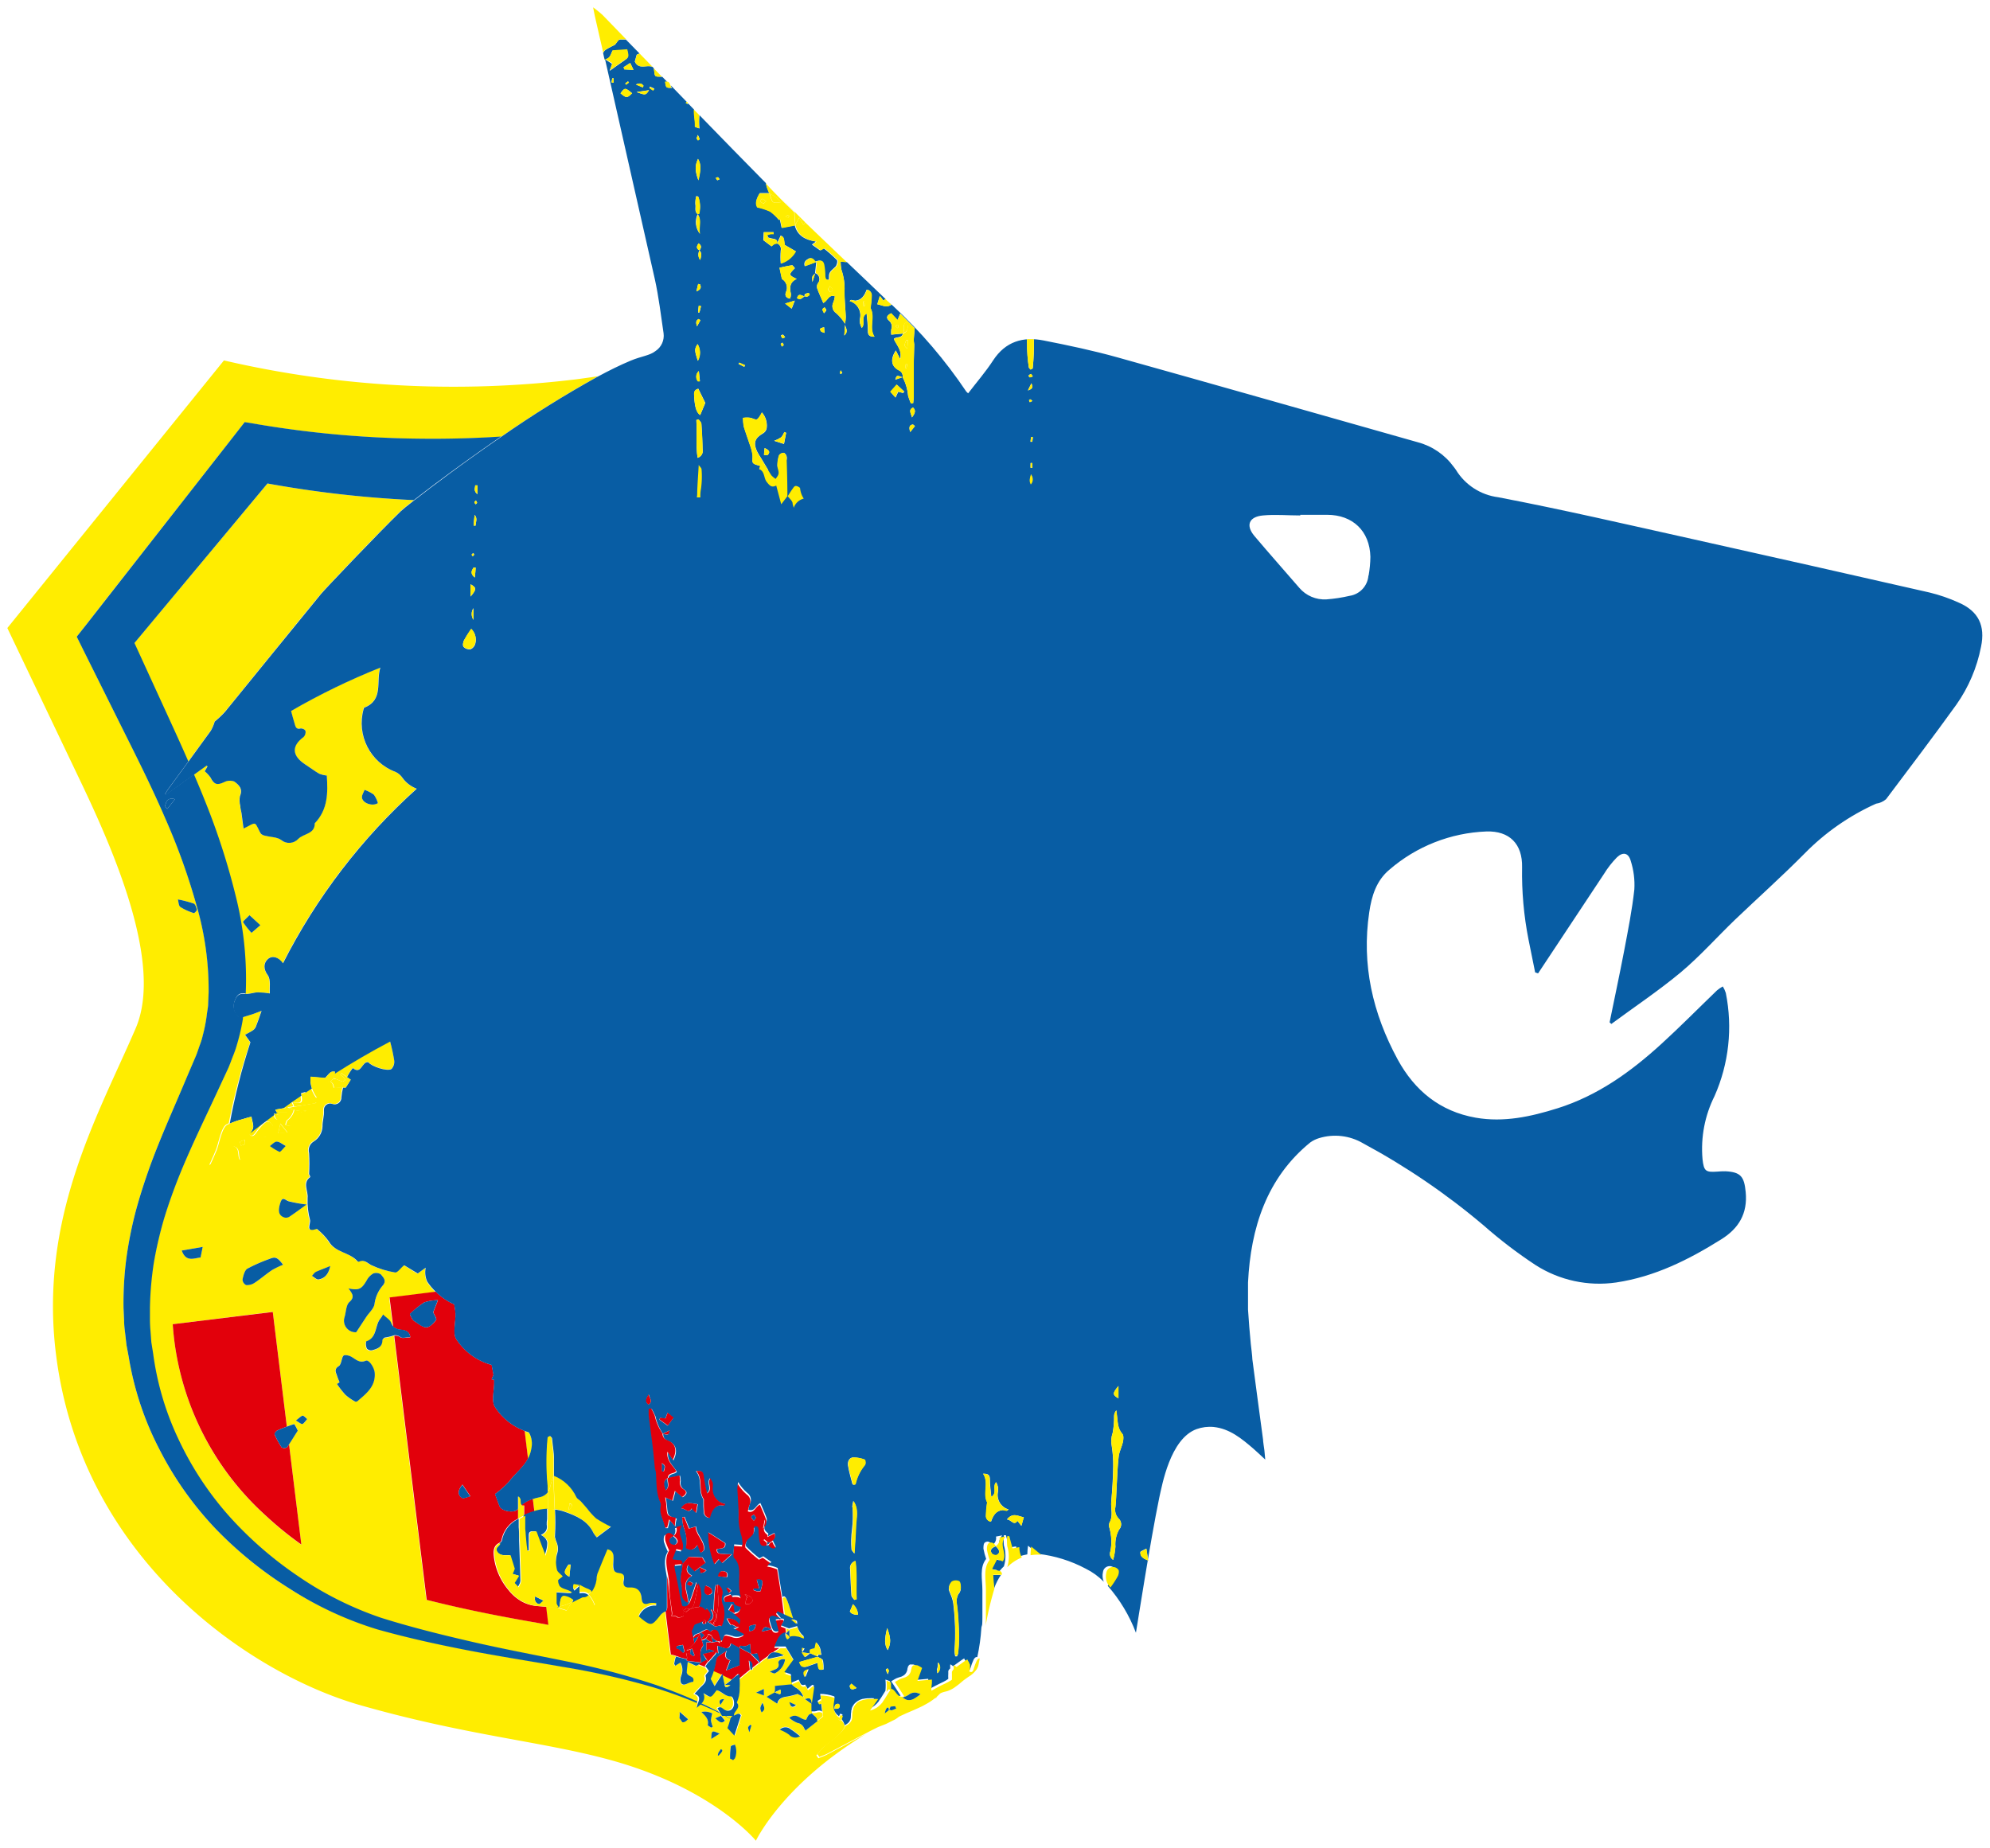 <?xml version="1.0" encoding="UTF-8" standalone="no"?>
<svg
   width="271.263"
   height="252"
   version="1.1"
   id="svg35"
   sodipodi:docname="st-polten.svg"
   inkscape:version="1.4.2 (f4327f4, 2025-05-13)"
   xmlns:inkscape="http://www.inkscape.org/namespaces/inkscape"
   xmlns:sodipodi="http://sodipodi.sourceforge.net/DTD/sodipodi-0.dtd"
   xmlns="http://www.w3.org/2000/svg"
   xmlns:svg="http://www.w3.org/2000/svg">
  <defs
     id="defs35" />
  <sodipodi:namedview
     id="namedview35"
     pagecolor="#ffffff"
     bordercolor="#000000"
     borderopacity="0.25"
     inkscape:showpageshadow="2"
     inkscape:pageopacity="0.0"
     inkscape:pagecheckerboard="0"
     inkscape:deskcolor="#d1d1d1"
     inkscape:zoom="3.202381"
     inkscape:cx="135.6803"
     inkscape:cy="126"
     inkscape:window-width="1920"
     inkscape:window-height="1009"
     inkscape:window-x="-8"
     inkscape:window-y="-8"
     inkscape:window-maximized="1"
     inkscape:current-layer="svg35" />
  <path
     d="M228.29 87.77h-4.63v.11c-2.16 0-4.33-.16-6.47 0-2.4.23-3 1.7-1.49 3.52 2.53 3 5.2 6 7.79 9a5.72 5.72 0 0 0 4.7 2 26 26 0 0 0 4-.61 3.84 3.84 0 0 0 3.26-3.51 20 20 0 0 0 .31-3.28c-.08-4.42-3.02-7.23-7.47-7.23"
     style="fill:none"
     transform="translate(1 1)scale(.788)"
     id="path1" />
  <path
     d="M39.67 179.47a18 18 0 0 1-.73 2.12c-.27.69-.53 1.43-.81 2.07l-1.74 3.74c-2.31 5-4.69 9.81-6.69 14.76-1 2.46-1.88 5-2.65 7.47a68 68 0 0 0-1.78 7.64 58 58 0 0 0-.68 7.78v2q0 1 .09 2l.15 2 .31 1.94a49.9 49.9 0 0 0 4.46 15 55.2 55.2 0 0 0 8.7 13.17 64.8 64.8 0 0 0 12 10.43 58.5 58.5 0 0 0 14.27 7.14c5.14 1.62 10.42 3 15.71 4.15s10.64 2.2 16 3.31a131 131 0 0 1 15.84 4.15c2.44.84 4.85 1.8 7.2 2.87.19-.55.27-1-.67-1.38l.91-1c.56-.57 1.36-1 1-2.06-.06-.21.36-.57.58-.9l-.44-.6c-.4-.17-.82-.33-1.23-.49a1.8 1.8 0 0 1-.42.18l-1.42-.66c-.07.77-.13 1.41-.17 1.84.2.83 1.43.47 1.12 1.59a2.6 2.6 0 0 0-.74.19c-.47.23-1 .6-1.38 0a1.82 1.82 0 0 1 .06-1.27 2.58 2.58 0 0 0-.15-2.25l-.9.55c-.1-.18-.2-.28-.18-.36.06-.32.13-.63.2-.92 0-.1.07-.2.1-.3l.8.2c-.58-.21-1.14-.42-1.72-.61l-.93-7.55a2.3 2.3 0 0 0-1 .87c-1.23 1.58-1.42 1.63-3 .44l-.54-.47a3 3 0 0 1 3-1.87v-.42a3.4 3.4 0 0 0-1.19 0c-.88.36-1.27 0-1.33-.81-.08-1.16-.61-1.82-1.67-1.9h-.08a2 2 0 0 0-.34 0c-.94.07-1.21-.52-1-1.25s0-1.17-.82-1.25c-1-.1-1.1-.55-1-1.51s.41-2.32-1-2.6c-.61 1.47-1.2 2.86-1.75 4.27a3.8 3.8 0 0 0-.14 1 4.64 4.64 0 0 1-.89 2.18 2.57 2.57 0 0 1 .6 2.42 5.2 5.2 0 0 0-1.1-1.88 1.46 1.46 0 0 0-1.06-.36 1.46 1.46 0 0 1 1.06.36 1.17 1.17 0 0 1-1 .37c-.8.4-1.35.64-1.85.92l.22-.35-.3-.2a3.14 3.14 0 0 0-1.29-.5 3.14 3.14 0 0 1 1.29.5l.3.2-.22.35-.91 1.47v.05-.05l-1.4-.41c0-.09.07-.18.11-.27h-.3a12 12 0 0 1-2 0l.38 3.13-1.78-.33c-5.76-1-12.14-2.23-19.27-4l-5.61-45.68a8 8 0 0 1-1.57.39c-.15 0-.47.32-.47.49 0 1.21-.92 1.47-1.79 1.72a1 1 0 0 1-.9-.3 2.14 2.14 0 0 1-.12-1.24c2-.67 1.46-2.84 2.52-4a6 6 0 0 0 .4-.66c.56.56 1.22.91 1.4 1.44a1.8 1.8 0 0 0 .34.6l-.62-5 8-1a10.6 10.6 0 0 1-1.45-1.73 3.9 3.9 0 0 1-.28-2.43l-1.37 1-2.36-1.47h-.12c-.52.43-1.08 1.28-1.51 1.22a16 16 0 0 1-4-1.22c-.73-.32-1.27-1.1-2.23-.65a.26.26 0 0 1-.24-.05c-1.33-1.61-3.84-1.49-5-3.48a10.7 10.7 0 0 0-1.88-2c-.06-.07-.17-.16-.22-.14-2 .73-1-.89-1.13-1.51a12.7 12.7 0 0 1-.43-3.84c.15-1.19-.93-2.57.45-3.61.06-.05-.22-.56-.19-.49a32 32 0 0 0 0-3.67 1.78 1.78 0 0 1 .8-2 3.18 3.18 0 0 0 1.52-2.64c0-.9.32-1.82.25-2.81a1.07 1.07 0 0 1 1.44-1.08 1.17 1.17 0 0 0 1.58-1.17 10.5 10.5 0 0 1 .29-1.66l-1.53.08a4 4 0 0 0-.21-.7 2 2 0 0 0-.39-.4 1.21 1.21 0 0 0-1 .77 17 17 0 0 1-1.42 2.1 6.6 6.6 0 0 1-.86-1.63l-1.06.71c.62.59 1.2 1.22 1.72 1.76h-.05.26v.29l-.05.07a3.9 3.9 0 0 1-1.49.85l-.33.31a2 2 0 0 0-2.1 1.7c-.19.66-.62.94-1.4.57.12-.31.16-.65.35-.82a3 3 0 0 0 1.12-1.78 7 7 0 0 1-1.09-.4l1-.17a2.4 2.4 0 0 0-.3-.74c1.6.24 1.79.2 1.56-1.13-1 .71-2.06 1.43-3.09 2.17l.54-.09c.07.24.15.47.24.76h-1.73l-.4.29c.49.11 1 .19.7 1.05-.7 0-.77-.47-.92-.89-1.4 1-2.79 2.09-4.18 3.17l-.13.18c.43.48.76.31 1.1-.13a13.5 13.5 0 0 1 1.4-1.69c.67-.62 1.07-.48 1.75.41l-.21-.06-1 1.93c-.95 0-1.48.37-1.49 1.41a1.25 1.25 0 0 1-.42.88c-.82.61-1.71 1.13-2.65 1.73-.5-.82.08-2.08-1.18-2.39a7 7 0 0 0-.39 1.06 1.64 1.64 0 0 1-1.65 1.5c-1 0-1.19.45-2.06.7.2-.4.75-1.65.75-1.65l.36-.85c.46-1 .91-4.05 1.9-4.52l.36-.17a109 109 0 0 1 3.7-14.01l-.93-1.3c.44-.24.89-.45 1.31-.73a1.5 1.5 0 0 0 .55-.63c.32-.77.57-1.56 1-2.78-.85.31-1.41.56-2 .72-.37.1-.82.27-1.21.37 0 .13 0 .27-.07.4a35 35 0 0 1-.98 4.35m68.48 93.74a.1.1 0 0 0-.05 0zm-49.8-46.62c.26-.89.25-2.07.83-2.59 1-.9.43-1.53-.16-2.36 1.79.39 2.27.13 3.15-1.38a3 3 0 0 1 1.13-1.19 1.43 1.43 0 0 1 1.34.16c.34.49 1 1 .37 1.85a6.1 6.1 0 0 0-1.49 3.23c-.08.78-.9 1.49-1.4 2.23l-1.77 2.69a2 2 0 0 1-2-2.64m-1.06 8.51c.34-.2.45-.85.59-1.32.18-.62.34-.67 1.07-.52 1 .22 1.72 1.48 3 .9.56-.26 1.49 1.15 1.57 2.07.19 2.32-1.38 3.56-2.89 4.85-.12.1-.38.2-.48.15a9.2 9.2 0 0 1-1.7-1.18 17 17 0 0 1-1.45-1.87l.45-.29c-.17-.41-.34-.82-.5-1.24-.19-.57-.43-1.08.34-1.55m-3.89-16.3c.71-.35 1.46-.62 2.46-1-.31 1.49-1 2.14-2 2.35-.33.07-.77-.39-1.16-.61.22-.27.41-.6.7-.74m-19.6-4.34-.37 1.83c-1.25.17-2.55.81-3.26-1.2zm17.27 30.64c-.22.08-.6-.29-1.16-.6.54-.41.82-.78 1.16-.83s.53.37.8.58c-.26.3-.48.75-.8.85m.71-38c-1.15.82-2.06 1.5-3 2.13a1.13 1.13 0 0 1-.84.12c-1-.33-1.16-1.13-.7-2.56.37-1.18.84-.44 1.44-.25a24 24 0 0 0 3.1.59zm-4.55-14 1.24 1.55-1.62.1c.15-.56.24-.99.38-1.58zm-.63 3.12c.42 0 .86.38 1.56.75-.56.54-1 1.08-1.11 1a10 10 0 0 1-1.64-1c.4-.19.78-.66 1.19-.68zm-5.08 22a28 28 0 0 1 3.82-1.68c1-.45 1.4-.32 2.36 1a16 16 0 0 0-1.89.91c-1 .71-2 1.54-3.05 2.23a2.33 2.33 0 0 1-1.46.38 1.13 1.13 0 0 1-.62-.94c.14-.66.32-1.57.84-1.87zm4.4 7.47 2.43 19.84c.42-.16.85-.31 1.28-.44a8 8 0 0 1 .61 1.15c-.49.77-1 1.57-1.51 2.36l2.13 17.4a60 60 0 0 1-6.3-5.14 49.08 49.08 0 0 1-15.71-30.46c-.1-.86-.18-1.71-.24-2.56z"
     style="fill:#ffed00"
     transform="translate(1 1)scale(.788)"
     id="path2" />
  <path
     d="M140.3 302.94c-.12-.17-.23-.34-.35-.5a17 17 0 0 1 1.39-1.52c1.24-1.07 2.73-1.87 3.51-3.41h.06a2.8 2.8 0 0 0-.59-1.12c.07-.25.14-.49.22-.74l-.4-.15a2 2 0 0 0-.11.23 2 2 0 0 1 .11-.23l.4.15c-.08.25-.15.49-.22.74v.09l-.52-.22.15-.3-.4-.36a2 2 0 0 1-.53-1.25c-.05-.64.32-1.72.09-1.85a7.4 7.4 0 0 0-2.41-.42c0 .3.07.58.1.86 0 .2 0 .4.07.59a1.5 1.5 0 0 1-.36.16l-.26-.34.26.34a2 2 0 0 0 .36-.15c.07.58.13 1.11.19 1.63 0 .18.05.36.07.53l-1 .81-2 1.57a.7.7 0 0 0 0 .14c-.09-.14-.2-.27-.28-.41a1.55 1.55 0 0 0-1.23-1 5.3 5.3 0 0 1-1.37-.85c1.24-1 1.9.33 2.92.32a3.4 3.4 0 0 1 .41-.8c.13-.17.4-.22.61-.32v-1.54a.5.5 0 0 0 0-.12v.1l-1.21-.88-.21-.4-1-.5h.06s0 .07-.07.11v-.09a16 16 0 0 1-1.76.44c-.87.11-1.6.34-1.74 1.25l-1.85-1.19 1.37-.76c0-.35 0-.7.07-1.13l2.9-.28a4.6 4.6 0 0 0 .68.56 4.6 4.6 0 0 1-.68-.56c0-.43 0-.86-.09-1.45l-1.13-.4 1.57-2.15-1.37-2.26h-1c-.37.25-.75.5-1.11.76a3 3 0 0 1 1.78.54l-2.85.63a2.4 2.4 0 0 1 .23-.56c-.49.35-1 .71-1.47 1.08l.05.17-.12-.12c-.43.32-.85.65-1.27 1a2 2 0 0 0 0 .24h-.33q-1 .81-2 1.65a9 9 0 0 1 0 1.39 5.9 5.9 0 0 1-.49 2.52c.79 1-.6 1.49-.49 2.32h-1.34l.89.51a1.24 1.24 0 0 1 .45-.52c.49 0 1.06-.69 1.36 0-.14.43-.27.86-.41 1.28l.52.29-.53-.27c-.22.69-.44 1.39-.7 2.18l-1.2-1.3a14 14 0 0 0 .48-1.63l-1.07-.56h-.52l-.24-.41c-1.14-.55-2.3-1.08-3.46-1.57-.19.18-.42.37-.66.57a3 3 0 0 1 .18-.77q-3.57-1.49-7.26-2.63a130 130 0 0 0-15.88-3.61c-5.35-.94-10.74-1.77-16.1-2.8s-10.7-2.2-16-3.69A60.6 60.6 0 0 1 49 273.7a67.5 67.5 0 0 1-13-10.5 58.3 58.3 0 0 1-9.68-13.69 53.3 53.3 0 0 1-5.32-16l-.39-2.08-.24-2.11c-.09-.71-.14-1.41-.17-2.12l-.1-2.13a60 60 0 0 1 .47-8.49 69 69 0 0 1 1.65-8.32c.73-2.72 1.6-5.38 2.55-8C26.71 195 29 190 31.09 185.05l1.59-3.72c.24-.61.41-1.17.62-1.75a12 12 0 0 0 .54-1.76 26 26 0 0 0 .7-3.63c.07-.62.19-1.23.22-1.85l.08-1.88a52.3 52.3 0 0 0-2.12-15.18 112 112 0 0 0-5.35-14.88c-2.11-4.91-4.47-9.67-6.92-14.57l-7.28-14.62-1.17-2.32 1.68-2.15L39.31 74l1.74-2.22 2.94.49a179 179 0 0 0 27.74 2.38c4.56.05 9.13-.08 13.69-.35a192 192 0 0 1 16.67-10.4v-.06c-1.2.18-2.4.35-3.62.51a175.7 175.7 0 0 1-61-3.26L0 107.39 12.7 134c5.77 12.09 14.27 31.53 9.51 42.62-6.38 14.86-16.72 32.58-13.81 56.29 4.35 35.55 33.54 55.38 52.64 60.84s32.42 6.32 44.45 9.82c16.91 4.94 24 13.62 24 13.63s4.58-9.73 19.06-18.47c-2.26 1.18-4.52 2.4-6.78 3.58-.47.25-.98.42-1.47.63m1-7.65h.06zm-4.83-1.56v.09c-.47.37-.91.59-1.14-.51zm-2-5.46h-.09l.06-.08zm-1.09-1.86c-.07-.28.45-.78 1.16-.56a3.24 3.24 0 0 1-1.78 2.4c-.12.07-.4-.12-.87-.27.8-.45 1.78-.44 1.49-1.57M32.21 155.05c.3.12.49.68.57 1.08 0 .16-.41.63-.5.59a10 10 0 0 1-2.36-1.07c-.3-.22-.3-.88-.42-1.31a21 21 0 0 1 2.71.71m84.55 141.62s-.05 0-.06-.07a7 7 0 0 0-.43-.62c0-.37 0-.74.08-1.09l1.45 1.27c-.32.26-.6.61-1.04.51m4.4.52c.24-1-.45-1.6-1.1-2.25a2.63 2.63 0 0 1 1.89.25 5.5 5.5 0 0 0-.23 1.21 4.8 4.8 0 0 0 .31 1.07l-.27.17c-.21-.15-.62-.35-.6-.45m2.06 1.49-1.45.92c.05-1.52.06-1.52 1.45-.92m-.18 3.81-.15-.05a2.4 2.4 0 0 1 .11-.44 7 7 0 0 1 .41-.58c.43.1.36.3-.41 1.07zm-.54-6.49 1-.44.7.85c-.7.7-1.13.08-1.7-.41m3.33 6.91c-.14.13-.28.33-.31.31a2.4 2.4 0 0 0-.52-.22.5.5 0 0 0 0-.11 12 12 0 0 1 .13-2c0-.15.42-.24.65-.36a3.1 3.1 0 0 1 .05 2.4zm2.53-4.48c-.13-.45-.27-.66-.23-.83s.25-.32.39-.48l.2.12c-.09.32-.18.63-.36 1.21zm2.51-7.51v1.13l-1.36-.49zm-.4 4c-.3-.71-.3-.71.16-1.69.21.66.65 1.22-.16 1.77zm4.76 3.85a7 7 0 0 0-1.61-.86 1.38 1.38 0 0 1 1.92-.05c.56.35 1.07.78 1.59 1.17a1.45 1.45 0 0 1-1.9-.22z"
     style="fill:#ffed00"
     transform="translate(1 1)scale(.788)"
     id="path3" />
  <path
     d="m21.91 110.05 5.67 12.38c1.22 2.66 2.46 5.37 3.66 8.12 1.32-1.81 2.64-3.61 3.94-5.42a7.5 7.5 0 0 0 .69-1.61 17 17 0 0 0 1.77-1.67c5.55-6.8 11.06-13.63 16.63-20.42.71-.86 10-10.62 13.8-14.31.18-.19 1-.86 2.28-1.86A191 191 0 0 1 45 82.38Zm18.36 86.23c-.09.11.08.42.13.64a1.8 1.8 0 0 0 .68-.24c.1-.09 0-.38 0-.74-.37.14-.68.17-.81.34m16.6-10.86a12 12 0 0 0 1.11.44c.11 0 .27-.14.51-.28a5 5 0 0 0-.41-.52 6 6 0 0 0-.48-.38l.21-.28.94.65a9.2 9.2 0 0 1 1-1.58c1.52 1.27 1.54-1.17 2.69-1 .56.72 3.24 1.64 4 1.17a1.82 1.82 0 0 0 .47-1.5 32 32 0 0 0-.7-3.25c-3.28 1.72-6.48 3.6-9.63 5.6-.05.28-.09.57-.14.85a.72.72 0 0 1 .43.08m37.65 66.41v2.24c0 1.93.11 3.85.2 5.78a45 45 0 0 1 0 4.48 1.2 1.2 0 0 0 0 .33 1.2 1.2 0 0 1 0-.33 45 45 0 0 0 0-4.48 7.5 7.5 0 0 1 1.58.35c2 .71 4.07 1.57 5.09 3.73a5 5 0 0 0 .56.74l2.45-1.84a22 22 0 0 1-2.58-1.45 12 12 0 0 1-1.54-1.7c-.37-.42-.72-.85-1.1-1.26-.24-.25-.6-.41-.76-.69A7.2 7.2 0 0 0 94.5 254v-2.24a13 13 0 0 0-.08-2.05 13 13 0 0 1 .1 2.12m2.71 7c.59.1.6.57-.13 1.15.04-.34.09-.73.13-1.11zm-3.13-11.41c-.06-.07-.15-.15-.23-.23l-.12.07.12-.07c.13.08.13.16.23.23m66.31 45.18.34-.16v-.13l-.26.23zM93.5 259.8v-2.95a2.36 2.36 0 0 1-1.52.93 9 9 0 0 0-1.07.28l.27 2.17a9 9 0 0 1 2.32-.43m54.62 33.1h.07zM137.16 282a3 3 0 0 0-.4-.12 3 3 0 0 1 .4.12m-1.16-3.07c-.75-2.36-1.21-4.42-1.86-3.67v-.06l.37 3zm-40.45-7.23-.26.2zm-4.89-22.32a3.9 3.9 0 0 0-.42-2.77c-.26-.08-.51-.17-.76-.27l.58 4.8a5.2 5.2 0 0 0 .6-1.76M95 267.6a6.7 6.7 0 0 0-.16 2.73c0 .39.59.72 1 1.15-.38-.43-.92-.76-1-1.15a6.7 6.7 0 0 1 .16-2.73 2.7 2.7 0 0 0 0-1.94 6 6 0 0 1-.33-1 6 6 0 0 0 .33 1 2.7 2.7 0 0 1 0 1.94m51.85 25.95-.13.12zm-10.19-11.66a3 3 0 0 0-.4-.07 3 3 0 0 1 .4.07m.28 7.68a1.5 1.5 0 0 1 .13.25 1.5 1.5 0 0 0-.13-.25M39.36 153.6a59 59 0 0 1 1.79 17.1c.72 0 1.47-.25 2.21-.29a15 15 0 0 1 2 .19c-.08-.95.21-2.33-.34-3.13-.81-1.14-.7-2.14 0-2.81s1.83-.4 2.62.72a103.8 103.8 0 0 1 23.14-30.2 5.4 5.4 0 0 1-2.49-1.9 2.94 2.94 0 0 0-1.16-1 9 9 0 0 1-5.53-10.88c0-.08 0-.22.09-.24 3.44-1.34 2-4.56 2.81-6.94a118 118 0 0 0-15.44 7.5c.22.81.36 1.46.58 2.08s.18 1.2 1.1.94a.92.92 0 0 1 .81.42 1.24 1.24 0 0 1-.31 1.05c-2.25 1.64-1.94 3.34.29 4.78.8.51 1.56 1.1 2.38 1.58a5 5 0 0 0 1.32.32c.2 2.94.22 5.87-2.08 8.26 0 1.88-1.93 1.76-2.85 2.7a2.14 2.14 0 0 1-2.92.22c-.71-.55-1.87-.51-2.82-.77a1.35 1.35 0 0 1-.73-.35c-.36-.56-.5-1.44-1-1.7s-1.12.42-2 .81c-.12-1-.23-1.81-.35-2.67-.06-.42-.17-.82-.21-1.24a3.8 3.8 0 0 1-.06-1.7c.53-1.27-.26-2-1-2.53a2.12 2.12 0 0 0-1.73.11c-1.21.58-1.74.44-2.37-.81a6.2 6.2 0 0 0-1-1.08c.12-.22.3-.51.48-.8l-.12-.18c-.76.55-1.52 1.1-2.29 1.64.68 1.6 1.35 3.2 2 4.82a121 121 0 0 1 5.18 15.98m22.43-18.21a6.3 6.3 0 0 1 1.61.83 4.6 4.6 0 0 1 .7 1.46c-.86.6-2.6.07-2.75-.93-.06-.42.28-.9.44-1.36m-19.9 21.68 1.88 1.73-1.53 1.33a14 14 0 0 1-1.46-1.85c-.07-.12.59-.66 1.11-1.21m93.23 125.16a3 3 0 0 0 .2-.25 2.2 2.2 0 0 1 .42-.12 2.2 2.2 0 0 0-.42.12 3 3 0 0 1-.2.25m.73-.39a1.8 1.8 0 0 1 .4 0 1.8 1.8 0 0 0-.4 0m-13.17 12.41c.57-.49.87.06 1.24.24a1 1 0 0 0 1.47-.43c.35-.56.07-1.89-.43-1.89-1 0-1.56-.89-2.42-1.07-.35.41-.6.94-1 1.1s-.75-.31-1.31-.58a1.5 1.5 0 0 1-.29 1.75c1.06.49 2.11 1 3.14 1.55zm1.32-1.55-.64 1c-.36-.78-.11-1 .64-1m11.28-11.94v1.16l-.42-.4.42.4v-1.22l-.54-.21.09.72zm10.89 13.88a3 3 0 0 0-.1.32l.09-.32zm-6.12.41a1.06 1.06 0 0 1 .53-.09 1.06 1.06 0 0 0-.53.09 2 2 0 0 1-.69.06 2 2 0 0 0 .69-.06m-.89-1.6.42-2.88zm9.84-.68h.08-.13zm-26.71-2.37 1.29-2c-.47-.22-.94-.42-1.42-.63a8 8 0 0 1-.54 1.37zm1.76-.16a6.7 6.7 0 0 0 1.28-1l-1.64-.79c.13.61.24 1.17.36 1.73zm14.01.19a6 6 0 0 1 .43.72l.81-.68.17.06-.17-.06-.81.68a6 6 0 0 0-.43-.72c-.37.15-.58.08-.72-.08.14.16.35.23.72.08M95.25 273a1.5 1.5 0 0 1-.19-.94 1.5 1.5 0 0 0 .19.94m-1.85-10.92a5 5 0 0 0 .06-.54v-1.64 1.64a5 5 0 0 1-.06.54m1.6 14.39a1.1 1.1 0 0 1-.17-.38 1.1 1.1 0 0 0 .17.38m-1.77-12.88a1.43 1.43 0 0 0 .14-1 2 2 0 0 1 0-.26 2 2 0 0 0 0 .26 1.43 1.43 0 0 1-.14 1M140 296a.5.5 0 0 1 .07.17.5.5 0 0 0-.07-.17m-45.15-20.19v-1.68l2 .13-2-.13c-.02.62-.04 1.16 0 1.68m-1.74-10.93a2.6 2.6 0 0 0-.45-.4 2.6 2.6 0 0 1 .45.4m.37 1.12a4.6 4.6 0 0 1-.15.95 4.6 4.6 0 0 0 .15-.95m-.04-.47a2.3 2.3 0 0 1 0 .45 2.3 2.3 0 0 0 0-.45m-.78-1.05-.31-.18zm.6.61a2 2 0 0 1 .18.44 2 2 0 0 0-.18-.44m-.74 1.28.59 1.51c0-.31.14-.63.22-.95-.08.32-.17.64-.22.95-.2-.5-.39-1-.59-1.51m4.99 7.93c-.63-.62-1.76-.55-2.23-1.23.47.68 1.6.61 2.23 1.23"
     style="fill:#ffed00"
     transform="translate(1 1)scale(.788)"
     id="path4" />
  <path
     d="M125.05 296.09v-.06l-.89-.51H124ZM71.73 74.63A179 179 0 0 1 44 72.25l-2.94-.49L39.31 74 13.7 106.74l-1.7 2.15 1.15 2.32 7.28 14.62c2.45 4.9 4.81 9.66 6.92 14.57a112 112 0 0 1 5.35 14.88 52.3 52.3 0 0 1 2.12 15.18l-.08 1.88c0 .62-.15 1.23-.22 1.85a26 26 0 0 1-.7 3.63 12 12 0 0 1-.54 1.76c-.21.58-.38 1.14-.62 1.75l-1.59 3.72c-2.09 5-4.38 10-6.3 15.21-.95 2.63-1.82 5.29-2.55 8a69 69 0 0 0-1.65 8.32 60 60 0 0 0-.47 8.49l.1 2.13c0 .71.08 1.41.17 2.12l.24 2.11.39 2.08a53.3 53.3 0 0 0 5.32 16A58.3 58.3 0 0 0 36 263.2a67.5 67.5 0 0 0 13 10.5 60.6 60.6 0 0 0 15 6.94c5.3 1.49 10.63 2.66 16 3.69s10.75 1.86 16.1 2.8a130 130 0 0 1 15.9 3.61q3.69 1.14 7.26 2.63a2 2 0 0 0 .1-.26c-2.35-1.07-4.76-2-7.2-2.87a131 131 0 0 0-15.84-4.15C91 285 85.65 284 80.36 282.78s-10.57-2.53-15.71-4.15a58.5 58.5 0 0 1-14.27-7.14 64.8 64.8 0 0 1-12-10.43 55.2 55.2 0 0 1-8.7-13.17 49.9 49.9 0 0 1-4.46-15l-.31-1.94-.15-2q-.09-1-.09-2v-2a58 58 0 0 1 .68-7.78 68 68 0 0 1 1.78-7.64c.77-2.52 1.66-5 2.65-7.47 2-4.95 4.38-9.76 6.69-14.76l1.74-3.74c.28-.64.54-1.38.81-2.07a18 18 0 0 0 .73-2.12 35 35 0 0 0 1-4.35c0-.13 0-.27.07-.4a1 1 0 0 1-.79 0 2.4 2.4 0 0 1-.62-2.88c.26-.71.62-1.27 1.64-1.12h.19a59 59 0 0 0-1.79-17.1 121 121 0 0 0-5.17-16c-.64-1.62-1.31-3.22-2-4.82l-4.89 3.53-.13-.1c.2-.31.38-.62.59-.92l3.47-4.73c-1.2-2.75-2.44-5.46-3.66-8.12l-5.67-12.38L45 82.38a191 191 0 0 0 25.33 2.88c3-2.36 8.67-6.6 15.07-11-4.54.29-9.11.42-13.67.37M29 137l-1.32 1.67-.45-.39c.28-.69.29-1.64 1.77-1.28m98 160.11-.52-.29zm-7.06-3.74-.18.2c1.16.49 2.32 1 3.46 1.57l-.14-.22c-1.03-.54-2.08-1.06-3.14-1.55"
     style="fill:#085da4"
     transform="translate(1 1)scale(.788)"
     id="path5" />
  <path
     d="M120.83 282.23a2.08 2.08 0 0 0 1.16.61c0-.35-.09-.7-.15-1-.09-.17-.39-.25-.6-.37a1.13 1.13 0 0 1-.41.76m1.39-2.82c.74-.33.34-.83.6-1.71a11.5 11.5 0 0 0 0-4 3.3 3.3 0 0 1 .07-.69 2.4 2.4 0 0 0-.23-.22 5.3 5.3 0 0 0-.21.9 37 37 0 0 0-.21 3.78c.52.62.47.96-.02 1.94"
     style="fill:#e2000b"
     transform="translate(1 1)scale(.788)"
     id="path6" />
  <path
     d="m122.92 282.72-.92.19h.1-1.19v1.38c.52-.31.95-.05 1.45.21h.19v.13c0 .04.25.12.39.17-.06-.48-.09-.82-.15-1.32.95.22 2 1.06 2.33-.42l1.47.8v3l-2.29.9c.26-.65.46-1.15.7-1.77-.89-.28-1-.88-.6-1.66-.5.34-1 .66-1.5 1a1 1 0 0 0-.34.64 11.3 11.3 0 0 1-.43 1.87c.48.21 1 .41 1.42.63l.1-.16v.23l1.64.79c.35-.31.71-.66 1.14-1.05v1q1-.84 2-1.65l-.18-1.58c.69.37.59.85.53 1.31.42-.33.84-.66 1.27-1l-1.46-1.44 1.09-.11c.12.42.25.85.44 1.5.48-.37 1-.73 1.47-1.08a1.11 1.11 0 0 1 .84-.61c.36-.26.74-.51 1.11-.76h-.88c.69-1.8 1-2.16 1.89-2.48a2 2 0 0 0 0 .53 2 2 0 0 0 .06.24 2 2 0 0 1-.06-.24 2 2 0 0 1 0-.53v-.05l.18.17-.18-.17.14-.14-.09-.72-.8-.31c.12-.21.24-.45.37-.68.26-.48 0-.51-.39-.5l-.95.15c.18.7.36 1.34.53 2-.73.27-1-.08-1.17-.54-.13-.41-.29-.82-.39-1.24a.9.9 0 0 1 .05-.67.78.78 0 0 1 .66-.18 11 11 0 0 1 1.3.47l-.84-1 .2-.25 1.17.54-.37-3-.81-5a7 7 0 0 0-1.75-.49l.68-.53-1.42-1-.65.35a23 23 0 0 1-2.3-2.05c-.17-.18 0-.95.26-1.19 1.14-1 1.17-1 1.14-2.27.56-.14.72.15.75.64a11.5 11.5 0 0 0 .18 2c.19.79.54.89 1.5.57.27.43.65.81 1.14.52s-.09-.5-.35-1.32c-.71.26-.33.5-1 .75l.06-.58a1.9 1.9 0 0 1-.5-.44.6.6 0 0 0-.2 0l.79-.42c0-.16 0-.32.05-.48-.58-.38-.81-.83-.58-1.41l-.24.28c.09-.45.17-.91.29-1.54a2.7 2.7 0 0 1 .11.94v-.06a1.1 1.1 0 0 0 .14-.86c-.3-.86-.69-1.7-1.08-2.61-.78.35-1 1.57-2.08 1.17a7 7 0 0 1 .25-1 1.47 1.47 0 0 0-.46-1.94 8.2 8.2 0 0 1-1.57-1.87 7 7 0 0 0-.13 1.19c.06 1.49.24 3 .22 4.46a10.3 10.3 0 0 0 .53 3.78 6.2 6.2 0 0 1 .15 1.46l-1.44-.1c0 .64-.09 1.28-.14 1.92 0 .15 0 .35.12.44 1 1 .9 2.42.88 3.6a14.3 14.3 0 0 0 .09 2.45 1.7 1.7 0 0 0 .27.65 4 4 0 0 0-.42-.2 3.7 3.7 0 0 0-1.15 0c0 .15.07.31.1.47l.29.51h-.17a1.2 1.2 0 0 0 .25.53 2 2 0 0 0 1 .4 1 1 0 0 1-1.19.94v.1l-.19-.1h-.07l1.34 1.19a2.5 2.5 0 0 1-.2 1l.06.09a.54.54 0 0 1-.29.21 1.12 1.12 0 0 1-.78.22l1.92 1.05a2 2 0 0 1-2.07.28c-1.31-.38-1.37-.42-1.71.79l-.39.08.06.21a3.4 3.4 0 0 1-.34-.32m6.19-21.94a1.7 1.7 0 0 1 .38.52c0 .12-.18.29-.36.55-.21-.3-.43-.47-.44-.66s.31-.27.42-.41m-.75 20.16c-.13-.92-.13-.92 1.1-1.14-.05.86-.46 1.1-1.1 1.14m3.91-.32-1.79.4c.52-.93.52-.94 1.79-.4m-3.15-7h.95l-.43-1.56c1.1-.08 1.2.1.64 2h-.65l-.56-.21c.02-.08.03-.16.05-.24zm-1.57.92a5 5 0 0 1 1 .47c.21.13.43.56.36.73s-.48.42-.67.57l-.54-.06c.05-.45 0-.91.31-1.14-.14-.21-.31-.39-.46-.58zm-.71 8.94c.28 0 .57.11.85.08a3.3 3.3 0 0 0 .8-.39c0 .66.1 1.19.14 1.7l-2-1.07c.08-.14.14-.33.21-.33zm-5.65 2.7-.22-.33a4.8 4.8 0 0 0-1.4.83c.41.16.83.32 1.23.49l-.16-.21z"
     style="fill:#e2000b"
     transform="translate(1 1)scale(.788)"
     id="path7" />
  <path
     d="m116.49 285.51 1.08.27a2.5 2.5 0 0 0-.15-1 .15.15 0 0 1 0-.07 3.3 3.3 0 0 1 .55.17c.05 0 .1.07.16.1a3.8 3.8 0 0 1 .12-.9l-.74.24a.66.66 0 0 1 .18-.24 4.2 4.2 0 0 0 1.12-1 3.2 3.2 0 0 0-.11-.91 1.35 1.35 0 0 0 .83-.26c.07-.16.15-.32.21-.49l.06.16a1.4 1.4 0 0 0 .14-.35c.21.14.51.26.57.45a1 1 0 0 0 .06.13 7 7 0 0 0 .67-.37c.16-.11.3-.23.46-.35a.84.84 0 0 0-.71-.4 3.9 3.9 0 0 0-1 .52c-.45.25-1.13.22-1.25.91-.08-.37-.15-.75-.23-1.12a10 10 0 0 0 .43-1c.11-.26.67-.33 1-.49a4 4 0 0 0 .47-.25l.11-.29c.19.16.37.26.36.33a1.2 1.2 0 0 1-.09.24l.19.2c0-.16.09-.3.14-.44l1.32.82-.19-.68h-.07c0 .14-.05.29-.08.45-.23-.18-.4-.33-.54-.46a1.6 1.6 0 0 0 .53-.78 1.35 1.35 0 0 1-.91.68c.74-1.1.73-1.35-.11-2.33l-.08.14a1.67 1.67 0 0 0-1.2-.71l-.15.35a3.23 3.23 0 0 0-2.21.85c-.17-.08-.32-.15-.5-.25.24-.15.49-.42.62-.38.77.29 1.11-.19 1.25-.75.3-1.16.5-2.35.73-3.48a2.7 2.7 0 0 0-.19-.52c-.38 1.12-.73 2.32-1.19 3.48-.21.53-.6 1-1.33.59a.3.3 0 0 0-.21.05c.14.64.28 1.27.37 1.94a1.8 1.8 0 0 1-1 .3 1.38 1.38 0 0 0-1.12-.26 1.36 1.36 0 0 0 .07-.65c-.21-1.74-.46-3.47-.62-5.22 0-.35-.09-.69-.15-1-.05 1.75 0 3.51 0 5.26a1.3 1.3 0 0 1-.15.64.5.5 0 0 0-.16.05l.93 7.55c.57.11 1.13.32 1.71.53m-.62-2 1-.2c.11.44.2.83.29 1.22l-.27.13a5 5 0 0 0-.59-.55 3 3 0 0 0-.53-.23.85.85 0 0 1 .1-.34zm9.81-15.52v-.01zm-10.03 3.68c-.06-.72-.11-1.45-.17-2.22h-.28c.15.79.3 1.55.45 2.22m-25.19-7.88a.6.6 0 0 1 .32-.1.6.6 0 0 0-.32.1m-2.89 8.81.75-1.2zm-2.77-5.2a1.62 1.62 0 0 0 1.11.39h.87-.87a1.62 1.62 0 0 1-1.11-.39m3.47 5.95c0-.14.12-.28.19-.43-.07.15-.14.29-.19.43m.19-8.05c0-.77 0-1.54-.07-2.3.02.76.05 1.53.07 2.3m-3.97 1.41c.05-.33.45-.52.61-.88-.16.36-.56.55-.61.88"
     style="fill:#e2000b"
     transform="translate(1 1)scale(.788)"
     id="path8" />
  <path
     d="M66.74 228.23a2 2 0 0 0 1.36.58c.76.09 1.48.26 1.61 1.31-.63 0-1.35.22-1.7 0a1.35 1.35 0 0 0-1.08-.27l5.61 45.68c7.13 1.8 13.51 3 19.27 4l1.78.33-.38-3.13-1.59-.13a6.55 6.55 0 0 1-3-1l-.11-.08a7.6 7.6 0 0 1-1.85-1.72 11 11 0 0 1-2.49-5.65c-.09-.84-.18-1.85.77-2.4l.19-.11a.72.72 0 0 0 .36-.5 5.13 5.13 0 0 1 2.87-3.66v-1.71l-.08.08c-.57.73-2.75.35-3.11-.49-.28-.67-.51-1.37-.79-2.14a16 16 0 0 0 2.4-2.13c1-1.35 2.47-2.43 3.29-4l-.58-4.8a10.47 10.47 0 0 1-5.11-4.1c-.71-1.07-.09-3-.16-4.51v-.22l-.44-.08c.12-.24.2-.54.33-.78-.1-.57-.23-1.16-.32-1.72a10.6 10.6 0 0 1-6.1-4.42c-.7-1.08-.08-3-.16-4.52a10 10 0 0 0-.22-1.54 10.3 10.3 0 0 1-3.19-2.19l-8 1zm12 27.37 1.36 2c-.51.11-1.2.47-1.48.26-.62-.4-.83-1.14.1-2.26zm-6.59-31.54a7.6 7.6 0 0 1 2.35-.38l-.82 2.09c.18.45.65 1.13.5 1.33-.44.57-1.13 1.28-1.72 1.28s-1.4-.67-2.08-1.09a1.6 1.6 0 0 1-.43-.53c-.12-.23-.35-.63-.29-.68a15.4 15.4 0 0 1 2.47-2.02zm15.16 45.1-.24-.76z"
     style="fill:#e2000b"
     transform="translate(1 1)scale(.788)"
     id="path9" />
  <path
     d="M89.41 259.19v1.74a11.3 11.3 0 0 1 1.76-.7l-.27-2.17a5.7 5.7 0 0 0-2 1.08.58.58 0 0 0 .51.05m2 15.81-.13-.07zM90 267h.23v-1.23V267zm2.78 8.69-.16-.08zm-5.5-4.69.52.15zm1.46-12.58a.84.84 0 0 0-.4-.78.84.84 0 0 1 .4.78m-1.3 12.19c0-.08.06-.15.08-.22s-.05.14-.08.22M28.85 230.4a49.08 49.08 0 0 0 15.71 30.42 60 60 0 0 0 6.3 5.14l-2.13-17.33-.35.52a1 1 0 0 1-.93 0 15 15 0 0 1-1.23-2.27c0-.13.26-.56.49-.66.54-.24 1.09-.46 1.64-.66l-2.43-19.84-17.31 2.12c.06.85.14 1.7.24 2.56"
     style="fill:#e2000b"
     transform="translate(1 1)scale(.788)"
     id="path10" />
  <path
     d="M170.28 267.48a.93.93 0 0 0 .83.32c.72-.37.48-.88.06-1.35l-.18-.18c-.8.31-.99.66-.71 1.21M136.19 35.39l1.55 1.53c-1.5-1.47-3-2.94-4.48-4.43.97.98 1.95 1.93 2.93 2.9"
     style="fill:#085da4"
     transform="translate(1 1)scale(.788)"
     id="path11" />
  <path
     d="m 337.58,103 c -1.636,-0.749 -3.341,-1.338 -5.09,-1.76 -13.72,-3.127 -27.45,-6.223 -41.19,-9.29 -11.12,-2.47 -22.22,-5.05 -33.41,-7.19 -3.024,-0.389 -5.709,-2.128 -7.3,-4.73 -0.11,-0.18 -0.26,-0.35 -0.39,-0.53 -1.517,-2.087 -3.706,-3.588 -6.2,-4.25 -17.34,-4.91 -34.68,-9.86 -52,-14.7 -4.19,-1.17 -8.46,-2.07 -12.73,-2.91 -3.56,-0.71 -6.6,0.17 -8.74,3.44 -1.3,2 -2.86,3.79 -4.32,5.7 -0.124,-0.094 -0.238,-0.202 -0.34,-0.32 -3.621,-5.395 -7.856,-10.351 -12.62,-14.77 l -1,-0.91 0.69,0.66 c -0.82,0.61 -1.59,0.1 -2.44,-0.07 0.14,-0.48 0.27,-0.89 0.44,-1.44 l 0.32,0.41 c 0.1,0.14 0.21,0.28 0.31,0.43 0.085,-0.132 0.206,-0.237 0.35,-0.3 -2.22,-2.14 -4.46,-4.27 -6.69,-6.39 L 144.15,44 c -0.003,0.484 0.047,0.967 0.15,1.44 0.408,1.199 0.584,2.465 0.52,3.73 0,1.46 0.16,2.92 0.22,4.39 -0.009,0.393 -0.052,0.785 -0.13,1.17 v 0.12 c 0,0.57 0.74,1.1 -0.13,1.92 0.05,-0.77 0.09,-1.35 0.13,-1.92 -0.006,-0.033 -0.006,-0.067 0,-0.1 -0.42,-0.686 -0.939,-1.305 -1.54,-1.84 -0.631,-0.417 -0.832,-1.251 -0.46,-1.91 0.117,-0.323 0.198,-0.659 0.24,-1 -1.06,-0.39 -1.27,0.81 -2,1.16 -0.38,-0.9 -0.77,-1.72 -1.07,-2.57 -0.071,-0.291 -0.02,-0.597 0.14,-0.85 0.484,-0.573 0.272,-1.451 -0.42,-1.74 l -0.07,0.06 c -0.13,0.43 -0.27,0.86 -0.46,1.47 -0.09,-1 -0.08,-1 0.46,-1.47 v -0.1 c 0.06,-0.64 0.13,-1.27 0.2,-1.91 l -2,0.73 c -0.25,-0.81 0.31,-1.08 0.67,-1.3 0.36,-0.22 0.85,0.09 1.12,0.51 0.94,-0.31 1.3,-0.21 1.48,0.56 0.115,0.637 0.175,1.283 0.18,1.93 0,0.48 0.18,0.77 0.73,0.64 0,-1.25 0,-1.21 1.13,-2.24 0.25,-0.23 0.42,-1 0.25,-1.17 -0.711,-0.713 -1.465,-1.381 -2.26,-2 l -0.65,0.34 -1.4,-1 0.68,-0.53 c -1.82,-0.28 -3.2,-1 -3.66,-2.82 l -2.27,0.43 -0.31,-1.5 -0.16,0.14 c -0.435,-0.536 -0.924,-1.025 -1.46,-1.46 -0.718,-0.323 -1.469,-0.568 -2.24,-0.73 -0.47,-0.75 -0.08,-1.61 0.4,-2.44 h 1.66 c -0.279,-0.546 -0.481,-1.128 -0.6,-1.73 -3.847,-3.9 -7.68,-7.82 -11.5,-11.76 -0.059,0.769 -0.059,1.541 0,2.31 -0.38,-0.15 -0.76,-0.25 -0.76,-0.31 0.07,-1 -0.21,-2 -0.16,-2.95 l -1.06,-1.1 c -0.003,0.043 -0.003,0.087 0,0.13 l -0.33,-0.14 c 0.04,-0.078 0.077,-0.158 0.11,-0.24 l -2.76,-2.85 c 0.047,0.155 0.114,0.303 0.2,0.44 -1,0 -1,0 -1.16,-1.05 0.113,-0.018 0.227,-0.018 0.34,0 L 113.31,12.03 113,12 c -1,0 -1,0 -1.11,-1.08 -0.006,-0.14 -0.033,-0.278 -0.08,-0.41 L 111.6,10.3 c -1,-0.44 -2.34,0.58 -3.06,-0.91 L 108.87,8.2 109.36,7.98 107,5.57 h -1 c -0.34,0 -0.59,0.59 -0.89,0.91 -0.47,0.25 -1,0.48 -1.42,0.76 -0.285,0.134 -0.51,0.369 -0.63,0.66 l 0.22,1 c 0,0.05 0,0.09 0.08,0.15 0.85,-0.14 1,-0.85 1.3,-1.53 l 2.54,-0.18 c 0.3,1.35 0.29,1.33 -0.67,2 -0.71,0.47 -1.39,1 -2.34,1.66 0.19,-0.54 0.29,-0.83 0.42,-1.22 L 103.4,9 112,47 c 0.69,3.09 1.05,6.25 1.52,9.39 0.164,1.21 -0.381,2.407 -1.4,3.08 -1,0.79 -2.42,0.88 -4.27,1.65 -1.85,0.77 -3.72,1.7 -5.75,2.79 -5.731,3.18 -11.294,6.651 -16.67,10.4 -6.4,4.38 -12,8.62 -15.07,11 -1.28,1 -2.1,1.67 -2.28,1.86 -3.81,3.69 -13.09,13.45 -13.8,14.31 -5.57,6.79 -11.08,13.62 -16.63,20.42 -0.549,0.598 -1.141,1.156 -1.77,1.67 -0.166,0.562 -0.398,1.102 -0.69,1.61 -1.3,1.81 -2.62,3.61 -3.94,5.42 l -3.47,4.73 c -0.21,0.3 -0.39,0.61 -0.59,0.92 l 0.13,0.1 4.89,-3.53 c 0.77,-0.54 1.53,-1.09 2.29,-1.64 l 0.12,0.18 c -0.18,0.29 -0.36,0.58 -0.48,0.8 0.375,0.319 0.711,0.682 1,1.08 0.63,1.25 1.16,1.39 2.37,0.81 0.535,-0.282 1.164,-0.322 1.73,-0.11 0.78,0.55 1.57,1.26 1,2.53 -0.109,0.564 -0.088,1.145 0.06,1.7 0,0.42 0.15,0.82 0.21,1.24 0.12,0.86 0.23,1.71 0.35,2.67 0.89,-0.39 1.66,-1 2,-0.81 0.34,0.19 0.62,1.14 1,1.7 0.202,0.189 0.457,0.311 0.73,0.35 1,0.26 2.11,0.22 2.82,0.77 0.879,0.708 2.157,0.612 2.92,-0.22 0.92,-0.94 2.89,-0.82 2.85,-2.7 2.3,-2.39 2.28,-5.32 2.08,-8.26 -0.453,-0.046 -0.897,-0.154 -1.32,-0.32 -0.82,-0.48 -1.58,-1.07 -2.38,-1.58 -2.23,-1.44 -2.54,-3.14 -0.29,-4.78 0.261,-0.283 0.375,-0.671 0.31,-1.05 -0.177,-0.273 -0.485,-0.433 -0.81,-0.42 -0.92,0.26 -0.93,-0.45 -1.1,-0.94 -0.17,-0.49 -0.36,-1.27 -0.58,-2.08 4.958,-2.872 10.118,-5.378 15.44,-7.5 -0.8,2.38 0.63,5.6 -2.81,6.94 l -0.09,0.24 c -1.265,4.516 1.151,9.246 5.55,10.87 0.468,0.225 0.868,0.57 1.16,1 0.624,0.865 1.491,1.527 2.49,1.9 -9.508,8.555 -17.353,18.794 -23.14,30.2 -0.79,-1.12 -1.9,-1.37 -2.62,-0.72 -0.72,0.65 -0.84,1.67 0,2.81 0.55,0.8 0.26,2.18 0.34,3.13 -0.662,-0.108 -1.33,-0.171 -2,-0.19 -0.74,0 -1.49,0.32 -2.21,0.29 H 41 c -1,-0.15 -1.38,0.41 -1.64,1.12 -0.476,0.989 -0.221,2.175 0.62,2.88 0.252,0.108 0.538,0.108 0.79,0 0.39,-0.1 0.84,-0.27 1.21,-0.37 0.59,-0.16 1.15,-0.41 2,-0.72 -0.43,1.22 -0.68,2 -1,2.78 -0.12,0.258 -0.311,0.476 -0.55,0.63 -0.42,0.28 -0.87,0.49 -1.31,0.73 l 0.93,1.3 c -1.505,4.609 -2.701,9.312 -3.58,14.08 0.644,-0.295 1.314,-0.533 2,-0.71 l 1.25,-0.37 0.55,-0.12 c -0.015,0.069 -0.015,0.141 0,0.21 0.37,1.59 0.43,1.69 -0.25,2.65 1.39,-1.08 2.78,-2.13 4.18,-3.17 -0.028,-0.086 -0.061,-0.169 -0.1,-0.25 0.103,0.04 0.211,0.07 0.32,0.09 l 0.4,-0.29 H 46.6 c -0.08,-0.15 -0.16,-0.31 -0.24,-0.44 l 0.25,-0.07 1.17,-0.2 c 1,-0.74 2,-1.46 3.09,-2.17 0,-0.13 0,-0.26 -0.08,-0.42 0.35,-0.08 0.69,-0.26 0.78,-0.17 l 0.06,0.05 1.06,-0.71 c -0.227,-0.641 -0.305,-1.325 -0.23,-2 l 2.51,0.19 c 1,-1.14 1,-1.14 1.68,-1.08 l -0.06,0.38 c 3.15,-2 6.35,-3.88 9.63,-5.6 0.289,1.07 0.523,2.155 0.7,3.25 0.078,0.545 -0.094,1.097 -0.47,1.5 -0.78,0.47 -3.46,-0.45 -4,-1.17 -1.15,-0.2 -1.17,2.24 -2.69,1 -0.386,0.491 -0.721,1.021 -1,1.58 l 0.64,0.44 -0.86,1.36 h -0.46 c -0.141,0.545 -0.238,1.1 -0.29,1.66 0.055,0.848 -0.785,1.47 -1.58,1.17 -0.73,-0.271 -1.496,0.303 -1.44,1.08 0.07,1 -0.27,1.91 -0.25,2.81 -0.035,1.07 -0.606,2.051 -1.52,2.61 -0.686,0.411 -1.013,1.229 -0.8,2 0.07,1.222 0.07,2.448 0,3.67 0,-0.07 0.25,0.44 0.19,0.49 -1.38,1 -0.3,2.42 -0.45,3.61 -0.053,1.294 0.092,2.589 0.43,3.84 0.12,0.62 -0.87,2.24 1.13,1.51 0.05,0 0.16,0.07 0.22,0.14 0.71,0.583 1.342,1.255 1.88,2 1.12,2 3.63,1.87 5,3.48 0.067,0.056 0.157,0.074 0.24,0.05 1,-0.45 1.5,0.33 2.23,0.65 1.274,0.58 2.619,0.99 4,1.22 0.43,0.06 1,-0.79 1.51,-1.22 h 0.12 l 2.3,1.39 1.37,-1 c -0.17,0.819 -0.072,1.671 0.28,2.43 0.42,0.627 0.906,1.207 1.45,1.73 0.915,0.925 1.998,1.668 3.19,2.19 0.113,0.507 0.187,1.022 0.22,1.54 0.08,1.53 -0.54,3.44 0.16,4.52 1.424,2.171 3.594,3.743 6.1,4.42 0.09,0.56 0.22,1.15 0.32,1.72 -0.13,0.24 -0.21,0.54 -0.33,0.78 l 0.44,0.08 v 0.22 c 0.07,1.52 -0.55,3.44 0.16,4.51 1.221,1.878 3.012,3.315 5.11,4.1 0.25,0.1 0.5,0.19 0.76,0.27 0.478,0.839 0.628,1.827 0.42,2.77 -0.093,0.618 -0.296,1.214 -0.6,1.76 -0.82,1.52 -2.24,2.6 -3.29,4 -0.727,0.789 -1.531,1.502 -2.4,2.13 0.28,0.77 0.51,1.47 0.79,2.14 0.36,0.84 2.54,1.22 3.11,0.49 l 0.08,-0.08 v -2.13 c 0.269,0.164 0.424,0.466 0.4,0.78 0,0.31 0,0.6 0.21,0.72 0.587,-0.491 1.268,-0.858 2,-1.08 0.351,-0.115 0.708,-0.209 1.07,-0.28 0.609,-0.1 1.154,-0.433 1.52,-0.93 v -1.05 c -0.272,-2.78 -0.272,-5.58 0,-8.36 0,-0.07 0.13,-0.12 0.25,-0.18 l 0.12,-0.07 c 0.08,0.08 0.17,0.16 0.23,0.23 0.041,0.033 0.069,0.079 0.08,0.13 0.07,0.74 0.18,1.49 0.26,2.23 0.081,0.68 0.107,1.366 0.08,2.05 v 2.24 c 1.723,0.69 3.113,2.019 3.88,3.71 0.16,0.28 0.52,0.44 0.76,0.69 0.38,0.41 0.73,0.84 1.1,1.26 0.458,0.615 0.974,1.184 1.54,1.7 0.826,0.541 1.688,1.025 2.58,1.45 l -2.45,1.84 c -0.209,-0.229 -0.397,-0.477 -0.56,-0.74 -1,-2.16 -3,-3 -5.09,-3.73 -0.513,-0.173 -1.042,-0.291 -1.58,-0.35 0.074,1.492 0.074,2.988 0,4.48 -0.015,0.109 -0.015,0.221 0,0.33 0.08,0.342 0.191,0.677 0.33,1 0.24,0.624 0.24,1.316 0,1.94 -0.24,0.889 -0.295,1.819 -0.16,2.73 0,0.39 0.59,0.72 1,1.15 l -0.29,0.22 -0.26,0.2 -0.23,0.17 c -0.041,0.326 0.026,0.656 0.19,0.94 v 0.06 c 0.47,0.68 1.6,0.61 2.23,1.23 h -0.7 l -2,-0.13 v 1.68 c -0.004,0.093 -0.004,0.187 0,0.28 0.032,0.136 0.09,0.265 0.17,0.38 l 0.16,0.23 h 0.3 c 0.041,-0.096 0.068,-0.197 0.08,-0.3 0.09,-1.07 0.26,-1.54 0.75,-1.54 0.462,0.069 0.903,0.239 1.29,0.5 l 0.3,0.2 -0.22,0.35 c 0.5,-0.28 1,-0.52 1.85,-0.92 0.373,0.045 0.746,-0.093 1,-0.37 -0.291,-0.256 -0.673,-0.386 -1.06,-0.36 -0.162,0.002 -0.323,0.022 -0.48,0.06 v -1.29 l -0.9,0.81 c -0.089,-0.144 -0.16,-0.298 -0.21,-0.46 0.012,-0.17 0.045,-0.338 0.1,-0.5 l 1,0.15 c 0.395,0.242 0.806,0.455 1.23,0.64 0.302,0.095 0.581,0.252 0.82,0.46 0.479,-0.638 0.786,-1.389 0.89,-2.18 0.002,-0.338 0.049,-0.674 0.14,-1 0.55,-1.41 1.14,-2.8 1.75,-4.27 1.41,0.28 1,1.66 1,2.6 0,0.94 0.09,1.41 1,1.51 0.79,0.08 1,0.44 0.82,1.25 -0.18,0.81 0.09,1.32 1,1.25 0.113,-0.01 0.227,-0.01 0.34,0 h 0.08 c 1.06,0.08 1.59,0.74 1.67,1.9 0.06,0.85 0.45,1.17 1.33,0.81 0.394,-0.07 0.796,-0.07 1.19,0 v 0.42 c -1.3,-0.095 -2.512,0.661 -3,1.87 l 0.54,0.47 c 1.53,1.19 1.72,1.14 3,-0.44 0.241,-0.382 0.589,-0.684 1,-0.87 0.05,-0.026 0.104,-0.043 0.16,-0.05 0.104,-0.197 0.156,-0.417 0.15,-0.64 v -5.26 c -0.27,-1.56 -0.66,-3.09 0.16,-4.41 -0.265,-0.55 -0.488,-1.118 -0.67,-1.7 -0.07,-0.36 -0.06,-1 0.16,-1.13 0.47,-0.39 0.94,-0.13 1.29,0.32 0.458,-0.364 0.641,-0.974 0.46,-1.53 l 1,-0.32 c -1.13,1.64 0.71,2.83 0,4.34 l -1,-0.22 -0.66,1.76 c 0.385,0.081 0.777,0.131 1.17,0.15 0.53,0 0.52,0.36 0.6,0.68 l -1.26,0.11 c 0.06,0.77 0.11,1.5 0.17,2.22 0.18,0.92 0.36,1.81 0.51,2.7 0.12,0.67 0.27,1.32 0.42,2 0.061,-0.042 0.136,-0.06 0.21,-0.05 0.73,0.39 1.12,-0.06 1.33,-0.59 0.46,-1.16 0.81,-2.36 1.19,-3.48 0.081,0.166 0.145,0.341 0.19,0.52 -0.005,-0.04 -0.005,-0.08 0,-0.12 0.619,1.167 0.707,2.544 0.24,3.78 0.484,0.05 0.923,0.31 1.2,0.71 L 121,277 c 0.84,1 0.85,1.23 0.11,2.33 0.389,-0.082 0.721,-0.331 0.91,-0.68 0.066,-0.229 0.066,-0.471 0,-0.7 -0.052,-0.24 -0.162,-0.463 -0.32,-0.65 l 0.06,-0.15 0.4,0.39 c 0.005,-1.263 0.075,-2.524 0.21,-3.78 0.044,-0.306 0.114,-0.607 0.21,-0.9 0.082,0.068 0.158,0.142 0.23,0.22 v -0.23 c 0.692,0.37 1.011,1.19 0.75,1.93 -0.132,0.594 -0.058,1.214 0.21,1.76 0.331,1.177 0.228,2.433 -0.29,3.54 -0.59,-0.26 -0.74,0.23 -1.16,0 L 121,279.26 c 0,0.14 -0.09,0.28 -0.14,0.44 l -0.19,-0.2 c -0.053,0.083 -0.1,0.17 -0.14,0.26 -0.12,-0.07 -0.33,-0.15 -0.33,-0.22 0.01,-0.111 0.04,-0.22 0.09,-0.32 -0.151,0.094 -0.308,0.177 -0.47,0.25 -0.36,0.16 -0.92,0.23 -1,0.49 -0.125,0.341 -0.269,0.675 -0.43,1 0.08,0.37 0.15,0.75 0.23,1.12 0.12,-0.69 0.8,-0.66 1.25,-0.91 0.306,-0.221 0.643,-0.396 1,-0.52 0.29,0.002 0.558,0.153 0.71,0.4 0.154,-0.122 0.326,-0.22 0.51,-0.29 0.287,-0.038 0.574,0.08 0.75,0.31 0.201,0.507 0.361,1.028 0.48,1.56 l 0.39,-0.08 c 0.34,-1.21 0.4,-1.17 1.71,-0.79 0.688,0.303 1.487,0.195 2.07,-0.28 l -1.92,-1.05 c 0.278,0.027 0.557,-0.052 0.78,-0.22 -0.43,0.14 -0.84,-0.53 -1.29,-0.34 -0.242,-0.349 -0.456,-0.717 -0.64,-1.1 0.888,-0.112 1.751,0.344 2.16,1.14 0.135,-0.316 0.203,-0.656 0.2,-1 l -1.34,-1.19 h 0.07 l -0.8,-0.44 0.55,-1 0.25,0.07 c 0,0.39 0.1,0.79 0.18,1.33 0.601,0.117 1.165,-0.329 1.19,-0.94 -0.364,-0.039 -0.71,-0.178 -1,-0.4 -0.126,-0.153 -0.212,-0.335 -0.25,-0.53 h -1.55 c -0.48,-1.1 0.48,-1 1,-1.29 l 0.41,0.74 c 0,-0.16 -0.06,-0.32 -0.1,-0.47 0.381,-0.06 0.769,-0.06 1.15,0 0.144,0.059 0.284,0.125 0.42,0.2 -0.134,-0.195 -0.226,-0.417 -0.27,-0.65 -0.1,-0.813 -0.13,-1.632 -0.09,-2.45 0,-1.18 0.17,-2.59 -0.88,-3.6 -0.09,-0.09 -0.08,-0.29 -0.12,-0.44 0,-0.64 0.1,-1.28 0.14,-1.92 l 1.44,0.1 c 0.008,-0.491 -0.042,-0.981 -0.15,-1.46 -0.411,-1.216 -0.59,-2.498 -0.53,-3.78 0,-1.49 -0.16,-3 -0.22,-4.46 0.009,-0.4 0.053,-0.798 0.13,-1.19 0.427,0.698 0.956,1.329 1.57,1.87 0.635,0.428 0.836,1.272 0.46,1.94 -0.108,0.327 -0.191,0.661 -0.25,1 1.09,0.4 1.3,-0.82 2.08,-1.17 0.39,0.91 0.78,1.75 1.08,2.61 0.074,0.294 0.023,0.605 -0.14,0.86 v 0.06 c -0.034,0.115 -0.088,0.224 -0.16,0.32 -0.23,0.58 0,1 0.58,1.41 0,0.16 0,0.32 -0.05,0.48 l 1.11,-0.57 c 0.36,0.78 -0.18,1.12 -0.51,1.39 -0.192,0.167 -0.468,0.195 -0.69,0.07 l -0.06,0.58 c 0.65,-0.25 0.27,-0.49 1,-0.75 0.26,0.82 0.71,1.09 0.35,1.32 -0.36,0.23 -0.87,-0.09 -1.14,-0.52 -1,0.32 -1.31,0.22 -1.5,-0.57 -0.118,-0.66 -0.178,-1.329 -0.18,-2 0,-0.49 -0.19,-0.78 -0.75,-0.64 0,1.26 0,1.23 -1.14,2.27 -0.26,0.24 -0.43,1 -0.26,1.19 0.72,0.734 1.488,1.419 2.3,2.05 l 0.65,-0.35 1.42,1 -0.68,0.53 c 0.602,0.087 1.19,0.251 1.75,0.49 l 0.81,5 v 0.06 c 0.65,-0.75 1.11,1.31 1.86,3.67 l -1.5,-0.69 -1.17,-0.54 -0.2,0.25 0.84,1 c -0.423,-0.184 -0.857,-0.341 -1.3,-0.47 -0.236,-0.045 -0.479,0.022 -0.66,0.18 -0.103,0.209 -0.12,0.449 -0.05,0.67 0.1,0.42 0.26,0.83 0.39,1.24 0.19,0.46 0.44,0.81 1.17,0.54 -0.17,-0.65 -0.35,-1.29 -0.53,-2 l 0.95,-0.15 c 0.36,0 0.65,0 0.39,0.5 -0.13,0.23 -0.25,0.47 -0.37,0.68 l 0.8,0.31 0.54,0.21 1.4,-0.4 c 0.2,0.691 0.6,1.307 1.15,1.77 l -0.07,0.19 -0.6,-0.23 c -0.13,-0.049 -0.264,-0.089 -0.4,-0.12 h -0.1 c -0.132,-0.032 -0.265,-0.056 -0.4,-0.07 -0.133,-0.015 -0.267,-0.015 -0.4,0 h -0.11 c -0.144,0.026 -0.284,0.066 -0.42,0.12 -0.062,0.087 -0.129,0.17 -0.2,0.25 -0.16,0.17 -0.31,0.22 -0.42,-0.09 -0.025,-0.079 -0.045,-0.159 -0.06,-0.24 -0.024,-0.176 -0.024,-0.354 0,-0.53 -0.93,0.32 -1.2,0.68 -1.89,2.48 h 1.92 l 1.37,2.26 -1.57,2.15 1.13,0.4 c 0,0.59 0.06,1 0.09,1.45 l 1.24,-0.53 c 0.051,0.079 0.095,0.163 0.13,0.25 0.063,0.189 0.154,0.368 0.27,0.53 0.14,0.16 0.35,0.23 0.72,0.08 0.16,0.23 0.304,0.47 0.43,0.72 l 0.81,-0.68 0.17,0.06 h 0.11 l -0.42,2.88 c 0.005,0.04 0.005,0.08 0,0.12 v 1.54 h 0.17 c 0.232,0.02 0.465,-2e-5 0.69,-0.06 0.166,-0.075 0.349,-0.106 0.53,-0.09 0.162,0.019 0.316,0.078 0.45,0.17 -0.06,-0.52 -0.12,-1.05 -0.19,-1.63 -0.115,0.062 -0.235,0.112 -0.36,0.15 l -0.26,-0.34 0.58,-0.37 c 0,-0.28 -0.07,-0.56 -0.1,-0.86 0.821,0.005 1.636,0.147 2.41,0.42 0.23,0.13 -0.14,1.21 -0.09,1.85 0.025,0.466 0.213,0.908 0.53,1.25 l 0.4,0.36 0.11,-0.23 c 0.032,-0.079 0.069,-0.156 0.11,-0.23 l 0.4,0.15 c -0.08,0.25 -0.15,0.49 -0.22,0.74 0.28,0.323 0.481,0.707 0.59,1.12 0.147,-0.075 0.287,-0.162 0.42,-0.26 l 0.1,-0.09 c 0.089,-0.066 0.17,-0.143 0.24,-0.23 0.044,-0.064 0.084,-0.131 0.12,-0.2 0.042,-0.074 0.078,-0.151 0.11,-0.23 0.057,-0.195 0.084,-0.397 0.08,-0.6 -0.002,-0.245 0.018,-0.489 0.06,-0.73 v -0.17 c 0.027,-0.108 0.061,-0.215 0.1,-0.32 v -0.13 c 0.068,-0.184 0.158,-0.359 0.27,-0.52 0.072,-0.115 0.156,-0.222 0.25,-0.32 l 0.13,-0.12 c 0.175,-0.158 0.37,-0.293 0.58,-0.4 0.214,-0.114 0.443,-0.198 0.68,-0.25 h 0.07 c 0.25,-0.055 0.504,-0.089 0.76,-0.1 h 0.13 c 0.333,-0.024 0.667,-0.024 1,0 -0.27,0.39 -0.52,0.73 -0.77,1.1 -0.25,0.37 -0.4,0.55 -0.63,0.89 0.246,-0.068 0.487,-0.155 0.72,-0.26 l 0.17,-0.09 c 0.14,-0.068 0.274,-0.149 0.4,-0.24 l 0.2,-0.15 0.31,-0.28 0.1,-0.1 0.06,-0.07 0.27,-0.32 v -0.05 l 0.09,-0.13 c 0.096,-0.126 0.186,-0.256 0.27,-0.39 l 0.08,-0.12 0.16,-0.26 c 0.17,-0.28 0.34,-0.56 0.52,-0.83 0.06,-0.645 0.06,-1.295 0,-1.94 0.39,0.15 0.78,0.25 0.77,0.32 -0.016,0.478 0.007,0.956 0.07,1.43 0.13,0.118 0.245,0.252 0.34,0.4 0.127,0.167 0.268,0.325 0.42,0.47 0.072,0.065 0.153,0.119 0.24,0.16 h 0.07 c 0.074,0.029 0.151,0.049 0.23,0.06 h 0.1 c 0.128,8.3e-4 0.256,-0.016 0.38,-0.05 l -0.78,-1.21 -0.84,-1.28 0.31,-0.19 c 0.21,-0.12 0.4,-0.24 0.59,-0.33 l 0.3,-0.11 c 0.21,-0.06 0.41,-0.12 0.59,-0.19 l 0.27,-0.14 c 0.08,-0.04 0.154,-0.09 0.22,-0.15 0.068,-0.062 0.131,-0.129 0.19,-0.2 0.059,-0.079 0.113,-0.163 0.16,-0.25 0.073,-0.142 0.127,-0.294 0.16,-0.45 -0.001,-0.03 -0.001,-0.06 0,-0.09 0,-0.12 0.06,-0.22 0.09,-0.31 v -0.09 c 0.043,-0.09 0.097,-0.174 0.16,-0.25 l 0.06,-0.06 0.13,-0.1 h 0.59 l 0.17,0.06 0.11,0.05 0.2,0.11 0.09,0.05 c 0.108,0.064 0.211,0.134 0.31,0.21 -0.24,0.68 -0.47,1.32 -0.8,2.23 l 2.5,-0.23 v 0.64 c 0,0.427 -0.03,0.837 -0.09,1.23 v 0.06 l 0.33,-0.18 c 0.55,-0.3 1.09,-0.61 1.65,-0.87 l 0.59,-0.29 0.21,-0.1 0.29,-0.16 0.19,-0.11 c 0.104,-0.064 0.204,-0.134 0.3,-0.21 -0.02,-0.306 -0.02,-0.614 0,-0.92 -0.005,-0.026 -0.005,-0.054 0,-0.08 v -0.17 c -0.007,-0.067 -0.007,-0.134 0,-0.2 0.041,-0.102 0.098,-0.197 0.17,-0.28 l 0.16,-0.15 v -0.67 h 0.13 l 0.37,0.28 c 0.12,-0.1 0.26,-0.2 0.42,-0.31 l 0.38,-0.27 0.77,-0.55 0.35,-0.22 c 0.013,0.05 0.033,0.097 0.06,0.14 l 0.05,0.1 0.2,0.32 v 0.07 l 0.15,0.27 c 0.003,0.043 0.003,0.087 0,0.13 0.008,0.073 0.008,0.147 0,0.22 0.005,0.046 0.005,0.093 0,0.14 0.005,0.02 0.005,0.04 0,0.06 v 0.18 c 0,0.07 0,0.13 -0.05,0.21 0,0.07 0,0.12 -0.06,0.21 0.41,0.22 0.6,0 0.73,-0.35 0.146,-0.518 0.333,-1.023 0.56,-1.51 0.19,-0.34 0.38,-0.46 0.63,-0.43 0.358,-1.647 0.592,-3.318 0.7,-5 0,-0.19 0.09,-0.38 0.13,-0.56 0.04,-0.18 0.05,-1.06 0.05,-1.3 v -4.69 c 0,-1.92 -0.54,-3.93 0.65,-5.42 -0.202,-0.577 -0.359,-1.169 -0.47,-1.77 0,-0.37 0,-0.94 0.29,-1.1 0.51,-0.33 0.95,0 1.24,0.47 0.501,-0.307 0.756,-0.894 0.64,-1.47 l 1.07,-0.2 c -1.31,1.51 0.37,2.9 -0.49,4.32 l -1,-0.34 -0.86,1.68 c 0.373,0.118 0.754,0.212 1.14,0.28 0.43,0 0.48,0.3 0.5,0.57 0.189,-0.264 0.393,-0.518 0.61,-0.76 l 0.4,-0.4 c 0.365,-1.182 0.365,-2.448 0,-3.63 -0.06,-0.582 -0.06,-1.168 0,-1.75 h 0.35 l 0.57,2.13 1.2,-0.2 c -3e-5,0.622 0.147,1.236 0.43,1.79 0.485,-0.185 0.988,-0.322 1.5,-0.41 0.011,-0.502 0.051,-1.003 0.12,-1.5 l 1.71,1.41 c 2.905,0.327 5.722,1.203 8.3,2.58 1.152,0.571 2.2,1.332 3.1,2.25 -0.228,-0.533 -0.277,-1.126 -0.14,-1.69 0.131,-1.026 1.439,-1.38 2.07,-0.56 0.18,0.19 0.09,0.8 -0.08,1.13 -0.348,0.632 -0.739,1.24 -1.17,1.82 2.098,2.394 3.75,5.144 4.88,8.12 0.18,-1 2.44,-15.65 4.05,-23.44 0.47,-2 1.84,-10.11 6.44,-11.79 0.945,-0.336 1.951,-0.463 2.95,-0.37 2.77,0.29 4.83,2 6.85,3.73 0.64,0.55 1.25,1.15 2.08,1.91 -0.06,-0.66 -0.1,-1.16 -0.15,-1.61 0,0 -0.27,-1.81 -0.23,-1.85 -0.62,-4.63 -1.25,-9.25 -1.85,-13.88 0,-0.45 -0.22,-2.21 -0.27,-2.66 -0.2,-2 -0.35,-4 -0.48,-5.94 v -4.71 c 0.462,-9.403 3.227,-18.09 10.77,-24.22 0.46,-0.327 0.97,-0.577 1.51,-0.74 2.56,-0.788 5.333,-0.461 7.64,0.9 7.422,3.995 14.407,8.754 20.84,14.2 2.836,2.497 5.843,4.793 9,6.87 4.133,2.639 9.077,3.704 13.93,3 6.68,-1 12.55,-3.94 18.18,-7.47 3,-1.87 4.58,-4.45 4.22,-8.18 -0.26,-2.64 -0.82,-3.45 -3.49,-3.59 -0.484,-0.005 -0.968,0.015 -1.45,0.06 -2,0.14 -2.3,-0.09 -2.53,-2.18 -0.325,-3.752 0.395,-7.522 2.08,-10.89 2.48,-5.602 3.162,-11.835 1.95,-17.84 -0.124,-0.398 -0.298,-0.777 -0.52,-1.13 -0.355,0.192 -0.69,0.42 -1,0.68 -3.21,3.09 -6.34,6.27 -9.63,9.27 -5.28,4.82 -11,8.94 -17.95,11.13 -4.63,1.45 -9.29,2.48 -14.16,1.63 -6.18,-1.09 -10.56,-4.68 -13.5,-10.07 -4.34,-8 -6.27,-16.41 -4.92,-25.48 0.41,-2.8 1.23,-5.48 3.49,-7.36 4.674,-4.043 10.585,-6.375 16.76,-6.61 4,-0.14 6.28,2.15 6.19,6.2 -0.072,4.191 0.3,8.377 1.11,12.49 0.38,1.9 0.77,3.79 1.15,5.69 l 0.51,0.17 c 3.787,-5.727 7.58,-11.453 11.38,-17.18 0.643,-1.048 1.401,-2.021 2.26,-2.9 1.06,-1 2,-0.77 2.39,0.63 0.506,1.588 0.717,3.256 0.62,4.92 -0.39,3.57 -1.1,7.12 -1.77,10.66 -0.79,4.12 -1.67,8.23 -2.51,12.34 l 0.3,0.28 c 4,-2.95 8.16,-5.73 12,-8.92 3.34,-2.8 6.25,-6.09 9.4,-9.12 4,-3.82 8.11,-7.49 12,-11.42 3.555,-3.63 7.757,-6.563 12.39,-8.65 0.643,-0.086 1.248,-0.357 1.74,-0.78 4.08,-5.43 8.19,-10.84 12.16,-16.36 2.109,-2.996 3.56,-6.404 4.26,-10 C 342.18,107 341,104.49 337.58,103 M 104.52,13 c 0,-0.24 0.08,-0.48 0.11,-0.72 h 0.25 v 0.74 z m 1.56,1.86 c 0.74,-1 0.78,-1 2,0 -0.89,0.87 -0.97,0.87 -2,0.02 z m 0.81,-1.69 c 0.151,-0.128 0.307,-0.248 0.47,-0.36 0,0 0.12,0.13 0.18,0.19 l -0.5,0.39 z m -0.17,-2.44 -0.11,-0.38 1.14,-0.73 0.57,1.2 z m 3.33,2.81 c 0,0.1 -0.09,0.2 -0.13,0.3 l -1.19,-0.49 c 0.8,-0.35 1.06,-0.09 1.32,0.21 z m -1.18,1.11 2.13,-0.32 c -0.55,0.89 -0.6,0.9 -2.13,0.34 z m 2.84,-0.29 -0.65,-0.43 0.12,-0.22 0.75,0.35 z M 97.22,271.54 c -1,-0.58 -1,-0.84 -0.16,-2.12 h 0.38 c -0.07,0.72 -0.14,1.4 -0.22,2.12 M 134.84,77.86 c 0.08,2.23 -3.78,2.48 -4.74,2.04 0.044,-0.18 0.101,-0.357 0.17,-0.53 -0.48,-0.18 -1,-0.23 -1.25,-0.53 -0.25,-0.3 -0.05,-0.86 -0.1,-1.3 -0.04,-0.396 -0.117,-0.788 -0.23,-1.17 -0.41,-1.27 -0.88,-2.52 -1.27,-3.79 -0.094,-0.508 -0.144,-1.023 -0.15,-1.54 0.457,-0.076 0.923,-0.076 1.38,0 1.07,0.4 1,0.45 1.6,-0.41 0.08,-0.12 0.15,-0.26 0.3,-0.53 0.607,0.704 0.906,1.623 0.83,2.55 -0.031,0.459 -0.295,0.871 -0.7,1.09 -1.39,0.81 -1.65,1.64 -1,3.06 0.206,0.409 0.44,0.803 0.7,1.18 0.6,1 1.18,2 1.82,3 0.779,0.815 0.839,0.489 1.26,-0.37 0.02,-0.36 -0.24,-0.9 -0.23,-1.35 2.6e-4,-0.599 0.098,-1.193 0.29,-1.76 0.197,-0.27 0.516,-0.424 0.85,-0.41 0.27,0.167 0.445,0.453 0.47,0.77 m -15.28,1.32 c 0.28,0.4 0.49,0.56 0.49,0.72 m -38.8,5.82 c 0,0.1 -0.15,0.18 -0.23,0.26 -0.08,-0.11 -0.21,-0.22 -0.22,-0.34 -0.01,-0.12 0.13,-0.18 0.26,-0.33 0.1,0.19 0.2,0.31 0.19,0.41 m -0.63,8.69 0.15,0.27 -0.26,0.3 c -0.06,-0.11 -0.2,-0.23 -0.18,-0.31 0.02,-0.08 0.19,-0.18 0.29,-0.26 m -0.48,7.53 v -2.12 c 1.03,0.58 1.06,0.87 0,2.12 m 0.49,4 c -0.404,-0.605 -0.404,-1.395 0,-2 -0.02,0.58 -0.01,1.16 0,2.06 z M 79,109.51 c 0.38,-0.672 0.801,-1.32 1.26,-1.94 0.664,0.648 0.931,1.601 0.7,2.5 -0.101,0.444 -0.405,0.814 -0.82,1 -0.444,0.064 -0.892,-0.084 -1.21,-0.4 -0.2,-0.23 -0.11,-0.83 0.07,-1.16 m 1.88,-10.85 c -0.9,-0.75 -0.51,-1.24 -0.23,-1.72 H 81 c 0,0.5 -0.06,0.99 -0.14,1.72 z m 0.12,-9 h -0.32 c 0,-0.61 0.1,-1.23 0.16,-1.85 0.56,0.65 0.16,1.27 0.16,1.88 z m 37.84,-22.27 c 0,-0.53 -0.21,-1.17 0.69,-1.41 l 1.21,2.46 c -0.27,0.63 -0.57,1.36 -0.88,2.1 -0.64,-0.41 -0.94,-1.37 -1.04,-3.13 z m 0.79,-4.47 0.18,1.75 h -0.34 c -0.416,-0.524 -0.355,-1.28 0.14,-1.73 z m 14.46,-4.92 0.23,0.41 -0.32,0.27 c -0.093,-0.143 -0.167,-0.298 -0.22,-0.46 -0.01,-0.03 0.22,-0.12 0.31,-0.22 m -0.27,-1.23 c 0.12,-0.06 0.3,-0.19 0.35,-0.15 0.15,0.132 0.278,0.288 0.38,0.46 -0.25,0.09 -0.46,0.21 -0.48,0.18 -0.097,-0.146 -0.18,-0.3 -0.25,-0.46 z m 7.47,-1.45 c 0,0.31 0.05,0.58 0.09,1 -0.3,-0.12 -0.53,-0.14 -0.62,-0.26 -0.42,-0.56 0.06,-0.58 0.53,-0.71 z m 13.71,11.42 -0.88,-0.22 -0.47,1 c -0.33,-0.37 -0.59,-0.65 -0.88,-1 l 1.11,-1.22 1.29,1.2 c -0.11,0.06 -0.17,0.15 -0.17,0.24 m -10.57,-3.55 c 0,0.1 -0.15,0.18 -0.23,0.28 -0.06,-0.07 -0.15,-0.14 -0.15,-0.21 0.028,-0.158 0.075,-0.313 0.14,-0.46 0.07,0.2 0.2,0.29 0.19,0.39 z m -13.54,14.25 c 0,-0.34 0.06,-0.69 0.11,-1.18 0.91,0.37 0.94,0.76 0.55,1.16 -0.11,0.12 -0.43,0.02 -0.66,0.02 m 3.83,-3.81 c -0.11,0.58 -0.23,1.17 -0.37,1.92 L 132.66,75 c 0.433,-0.162 0.846,-0.373 1.23,-0.63 0.214,-0.271 0.389,-0.571 0.52,-0.89 z m -7.24,-11.43 -1,-0.5 0.11,-0.23 1,0.44 c -0.02,0.09 -0.07,0.19 -0.11,0.29 m -7.91,9.09 c 0.17,0.25 0.47,0.49 0.49,0.75 0.11,1.48 0.16,3 0.21,4.44 0.147,0.641 -0.236,1.284 -0.87,1.46 -0.33,-2.3 -0.09,-4.43 -0.21,-6.54 z m 36.62,2.19 c -0.33,-1 0,-1.23 0.47,-1.31 l 0.34,0.26 z m 0.47,-4.25 c 0.52,0.49 0.42,0.93 -0.17,1.72 -0.2,-0.8 -0.65,-1.28 0.17,-1.72 m 20.65,5.94 h -0.32 c 0,-0.27 0.07,-0.53 0.1,-0.8 h 0.31 z m 0,4.49 H 177 v -0.83 h 0.26 c 0.07,0.28 0.07,0.56 0.07,0.83 z m -0.23,1.13 c 0.72,1.699 -0.465,1.992 0.02,0 z M 176.39,58.1 v -0.66 c 0.396,-0.02 0.794,-0.02 1.19,0 0.038,1.669 -0.029,3.339 -0.2,5 0,0.08 -0.22,0.15 -0.37,0.24 -0.12,-0.14 -0.29,-0.24 -0.3,-0.36 -0.214,-1.396 -0.315,-2.808 -0.3,-4.22 z m 0.57,9.73 c 0.11,0 0.19,0.15 0.35,0.28 l -0.44,0.21 c -0.063,-0.109 -0.111,-0.227 -0.14,-0.35 0,0 0.19,-0.16 0.27,-0.14 z m -0.42,-1.55 c 0.26,-0.54 0.4,-0.81 0.6,-1.23 0.31,0.68 0.22,0.95 -0.58,1.23 z m 0.31,-2.25 c -0.08,0 -0.22,-0.29 -0.19,-0.33 0.113,-0.131 0.263,-0.225 0.43,-0.27 0,0 0.15,0.21 0.29,0.43 -0.2,0.08 -0.38,0.19 -0.51,0.14 z m -24,-11.12 1.15,1.18 0.46,-1.12 c 0.83,0.83 1.66,1.66 2.47,2.5 0,0.71 -0.11,1.41 -0.14,2.12 0,0.24 0.08,0.49 0.08,0.74 0,1.12 -0.07,2.24 -0.08,3.36 v 5.66 c 0,0.36 -0.06,0.72 -0.09,1.08 l -0.41,0.06 c -0.188,-0.429 -0.348,-0.87 -0.48,-1.32 -0.095,-1.116 -0.415,-2.201 -0.94,-3.19 V 64 h -0.06 l -1.22,0.42 c 0.24,-0.77 0.25,-0.78 1.22,-0.42 h 0.06 c 0.083,-0.496 -0.174,-0.987 -0.63,-1.2 -1.35,-0.69 -1.56,-1.87 -0.55,-3.45 l 0.75,1.48 c 0.38,-1.52 -0.64,-2.4 -1.09,-3.46 0.41,-0.47 1.38,-0.06 1.55,-0.92 l -2,0.19 c -0.03,-0.306 -0.03,-0.614 0,-0.92 0.213,-0.535 0.055,-1.145 -0.39,-1.51 -0.63,-0.56 -0.27,-0.97 0.41,-1.3 z m -7.18,-2.09 0.27,-0.21 0.72,0.14 c -0.005,-0.026 -0.005,-0.054 0,-0.08 v 0.08 c 1.15,-0.09 1.61,-0.92 2,-1.92 0.529,0.078 0.904,0.558 0.85,1.09 -0.024,0.67 -0.087,1.338 -0.19,2 0,0.05 -0.06,0.12 0,0.14 0.83,1.56 -0.36,3.34 0.67,4.92 -0.81,0 -1.15,-0.19 -1.13,-1 0,-1 -0.13,-1.9 -0.22,-3 -1.12,0.63 -0.14,1.73 -0.86,2.48 -0.128,-0.266 -0.229,-0.544 -0.3,-0.83 -0.035,-0.252 -0.035,-0.508 0,-0.76 0.319,-1.317 -0.444,-2.654 -1.74,-3.05 z M 119.2,49.15 c 0.14,-0.59 0.22,-0.94 0.3,-1.29 l 0.35,0.08 c 0.15,0.43 0.24,0.85 -0.65,1.21 m 0.8,2.56 -0.27,1.09 h -0.24 c 0,-0.37 0.07,-0.74 0.11,-1.11 z m -0.44,2.21 0.34,0.2 -0.59,1.07 c -0.31,-0.86 -0.05,-1.06 0.25,-1.27 m 15,-2.67 1.67,-0.51 -0.54,1.39 z m 6.83,0.66 c 0.1,0.16 0.27,0.31 0.28,0.47 0.01,0.16 -0.18,0.27 -0.38,0.55 -0.15,-0.34 -0.3,-0.52 -0.27,-0.67 0.03,-0.15 0.2,-0.26 0.33,-0.35 z M 137.89,50 c 0,-0.15 0,-0.34 0.09,-0.39 0.191,-0.108 0.402,-0.177 0.62,-0.2 0,0 0.17,0.31 0.12,0.37 -0.114,0.138 -0.268,0.239 -0.44,0.29 C 138.184,50.06 138.089,50.037 138,50 h -0.06 c -0.4,0.2 -0.71,0.75 -1.31,0.31 0.21,-0.94 0.78,-0.42 1.26,-0.31 m -2.33,-0.38 c -0.002,0.265 -0.056,0.526 -0.16,0.77 -0.75,-0.12 -0.92,-0.55 -0.72,-1.11 0.404,-0.821 0.108,-1.815 -0.68,-2.28 -0.17,-0.77 -0.28,-1.29 -0.42,-1.95 0.65,-0.14 1.41,-0.32 2.18,-0.43 0.11,0 0.27,0.28 0.48,0.51 -1.11,1.11 -1.1,1.18 0.31,1.86 -1.28,0.58 -1.23,1.57 -0.99,2.64 z M 130.84,38.9 h 1.69 v 0.31 c -0.177,-0.009 -0.353,-0.009 -0.53,0 -0.19,0.046 -0.377,0.102 -0.56,0.17 0.1,0.23 0.14,0.43 0.23,0.46 0.329,0.096 0.663,0.172 1,0.23 0.45,0.09 0.52,0.39 0.47,0.77 0.21,-0.46 0.43,-0.91 0.64,-1.37 0.52,0.29 0.52,0.29 0.68,1.62 l 1.92,1.11 c -0.555,1.019 -1.489,1.777 -2.6,2.11 -0.055,-0.742 -0.055,-1.488 0,-2.23 0.133,-0.513 -0.137,-1.045 -0.63,-1.24 -0.164,0.014 -0.325,0.047 -0.48,0.1 -0.179,0.117 -0.346,0.251 -0.5,0.4 l -1.4,-1.06 c 0.03,-0.36 0.05,-0.81 0.07,-1.37 z m -7.91,-9.5 c 0.1,0 0.16,0.19 0.28,0.35 -0.18,0.07 -0.36,0.2 -0.4,0.16 -0.112,-0.128 -0.203,-0.273 -0.27,-0.43 0.13,-0.02 0.28,-0.11 0.39,-0.07 z m -3.2,12.65 c 0.45,0.44 0.33,0.93 0.13,1.63 -0.364,-0.469 -0.415,-1.109 -0.13,-1.63 -0.62,-0.32 -0.49,-0.73 -0.16,-1.22 0.61,0.41 0.47,0.81 0.16,1.22 m -0.29,-20 c 0.21,0.48 0.32,0.61 0.3,0.73 -0.02,0.12 -0.17,0.16 -0.27,0.23 -0.08,-0.11 -0.21,-0.23 -0.22,-0.35 -0.01,-0.12 0.08,-0.24 0.19,-0.57 z m 0,4.12 c 0.54,0.87 0.57,1.73 0.09,3.74 -0.6,-1.68 -0.6,-2.5 -0.05,-3.7 z m -0.32,6.5 c 0.17,0 0.38,0 0.41,0.13 0.316,0.921 0.365,1.913 0.14,2.86 0,0 -0.16,0.08 -0.26,0.12 0.71,1 0.14,2.05 0.36,3.35 -0.732,-0.963 -0.871,-2.253 -0.36,-3.35 -0.61,-0.46 -0.28,-1.17 -0.4,-1.75 -0.013,-0.445 0.038,-0.889 0.15,-1.32 z m 0.25,25.54 c 0.553,0.893 0.576,2.015 0.06,2.93 -0.58,-1.81 -0.58,-2.03 -0.02,-2.89 z M 80.92,82.72 h 0.39 v 1.52 C 80.6,83.66 80.94,83.16 80.92,82.72 m 42.31,176.44 c -1.15,0.24 -1.5,1.14 -1.77,2.18 -0.552,0 -1,-0.448 -1,-1 -0.059,-0.685 -0.079,-1.373 -0.06,-2.06 v -0.15 c -1,-1.46 -0.06,-3.4 -1.29,-4.86 0.82,-0.12 1.19,0 1.27,0.84 0.144,1.01 0.341,2.011 0.59,3 1,-0.78 -0.08,-1.76 0.55,-2.61 0.166,0.252 0.307,0.52 0.42,0.8 0.03,0.256 0.03,0.514 0,0.77 -0.156,1.389 0.809,2.654 2.19,2.87 l -0.26,0.25 -0.73,-0.06 z m -9,-13.76 -1.45,-1.05 0.14,-0.3 0.91,0.12 0.36,-1 1,0.88 z m 0.31,0.82 c -0.14,0.81 -0.15,0.82 -1.17,0.58 z m -3.58,-4.47 c -0.59,-0.43 -0.54,-0.88 0,-1.74 0.21,0.78 0.72,1.2 -0.05,1.74 z m 4.64,21.14 -1,-1.16 c -0.14,0.61 -0.24,1 -0.33,1.4 -0.126,0.012 -0.254,0.012 -0.38,0 -0.2,-1.18 -1,-2.23 -0.78,-3.49 0.065,-0.249 0.065,-0.511 0,-0.76 -0.81,-1.7 -0.65,-3.54 -0.81,-5.33 0,-0.25 -0.14,-0.49 -0.17,-0.74 -0.12,-1.14 -0.21,-2.27 -0.34,-3.4 -0.23,-1.9 -0.49,-3.8 -0.73,-5.7 v -1.1 l 0.41,-0.11 c 0.24,0.409 0.454,0.833 0.64,1.27 0.24,1.112 0.699,2.166 1.35,3.1 -0.026,0.512 0.293,0.979 0.78,1.14 1.45,0.53 1.81,1.69 1,3.4 l -0.94,-1.39 c -0.19,1.57 0.94,2.33 1.53,3.35 -0.36,0.52 -1.38,0.23 -1.45,1.12 l 2,-0.44 c 0.064,0.303 0.1,0.611 0.11,0.92 -0.148,0.566 0.091,1.163 0.59,1.47 0.72,0.46 0.4,0.93 -0.24,1.34 l -1.25,-1.06 -0.45,1.68 -1.22,-0.56 c 0.07,0.51 0.16,1 0.2,1.54 0.14,1.62 0.13,1.62 1.69,2.11 -0.16,0.42 -0.21,0.91 -0.26,1.4 z m 1,-3.19 c 0.83,-1.37 1.82,-0.81 2.85,-0.72 -0.09,0.5 -0.16,0.93 -0.26,1.5 l -0.38,-0.37 -0.36,-0.39 c -0.65,1 -1.16,-0.09 -1.93,-0.02 z m 0.22,1.52 0.34,-0.06 0.81,2 1.17,-0.34 c 0.06,1.24 1.06,2.08 1.36,3.25 0.16,0.62 0.17,0.95 -0.53,1.26 L 119.45,266 c -0.5,0.61 -1,1.16 -2,0.51 0.196,-1.189 0.04,-2.409 -0.45,-3.51 -0.156,-0.581 -0.243,-1.179 -0.26,-1.78 z m 1.51,11.87 c -0.18,0 -0.39,-0.11 -0.73,-0.23 0.22,-0.26 0.34,-0.51 0.44,-0.5 0.207,0.066 0.403,0.164 0.58,0.29 -0.17,0.16 -0.25,0.43 -0.37,0.44 z m 1.51,-3.26 -0.88,0.74 -1.14,-1.12 c -0.49,0.95 -0.13,1.45 0.64,1.89 -2.1,1.27 -0.51,3 -0.7,4.63 -0.678,-0.254 -1.092,-0.942 -1,-1.66 0.027,-0.673 -0.04,-1.346 -0.2,-2 -0.036,-0.606 0.025,-1.213 0.18,-1.8 0,-0.4 0.08,-0.8 0.11,-1.2 l 1.06,-1.25 2.36,0.11 0.52,0.9 -1,0.73 z m 0.13,1.05 c 0,-0.35 -0.08,-0.67 -0.13,-1 l 1.11,0.55 c -0.134,0.126 -0.282,0.237 -0.44,0.33 -0.202,0.062 -0.41,0.102 -0.62,0.12 z m 2,3.38 c -0.167,0.269 -0.463,0.432 -0.78,0.43 -0.79,-0.31 -0.56,-0.93 -0.34,-1.62 0.55,0.24 1.15,0.39 1.03,1.19 z m 1.05,-2.81 c 0.15,-0.71 0.45,-1 1,-0.86 0.55,0.14 0.65,0.42 0.55,0.9 l -0.07,0.11 z m 1.83,2.87 c -0.13,-0.24 -0.27,-0.48 -0.39,-0.73 0,0 0.19,-0.19 0.2,-0.18 0.22,0.18 0.42,0.38 0.63,0.58 z m -1.14,-5.17 c -0.19,-0.22 -0.33,-0.4 -0.55,-0.68 l -0.78,0.88 c -0.71,-1.742 -1.067,-3.609 -1.05,-5.49 l 2.89,1.86 c 0.11,1.18 -0.87,0.8 -1.42,1.06 -0.07,0.57 0.29,0.75 0.73,0.79 0.61,0.05 1.23,0.05 1.85,0.07 z m 12,9.75 c 0.145,0.004 0.289,0.025 0.43,0.06 l 0.45,0.21 c 0.015,0.171 0.038,0.341 0.07,0.51 z m 2.35,9.99 c -0.35,-0.73 -0.29,-1.1 0.56,-1.35 z m 2.27,-2.51 c -0.63,0.22 -1.24,0.42 -1.83,0.64 -0.78,0.28 -1.08,0.11 -1.36,-0.76 l 3.14,-0.9 -1.34,-0.57 h -0.07 c -0.27,0.22 -0.55,0.43 -0.83,0.64 -0.17,-0.272 -0.343,-0.542 -0.52,-0.81 0,-0.25 0,-0.5 0.08,-0.75 l 0.32,0.08 -0.4,0.67 1.35,0.17 c 0,-0.22 -0.05,-0.55 0.06,-0.62 0.237,-0.119 0.495,-0.187 0.76,-0.2 0.09,-0.38 0.17,-0.73 0.24,-1.07 0.492,0.44 0.785,1.06 0.81,1.72 0.02,0.142 0.05,0.282 0.09,0.42 h -0.54 c 0,0 -0.06,0.22 -0.08,0.37 0.299,0.108 0.579,0.264 0.83,0.46 0,0.1 0.06,0.19 0.08,0.28 0.042,0.262 0.068,0.525 0.08,0.79 v 0.64 c -0.85,0.18 -0.92,-0.05 -1.02,-1.2 z M 172.17,260 c -1.17,0.1 -1.63,0.95 -2,2 -0.542,-0.068 -0.929,-0.557 -0.87,-1.1 0.021,-0.69 0.081,-1.377 0.18,-2.06 0,-0.05 0.06,-0.11 0.05,-0.14 -0.85,-1.57 0.34,-3.39 -0.72,-5 0.83,0 1.17,0.18 1.16,1 0,1 0.15,1.92 0.25,3 1.12,-0.65 0.12,-1.76 0.85,-2.53 0.13,0.27 0.234,0.551 0.31,0.84 0.034,0.259 0.034,0.521 0,0.78 -0.313,1.359 0.497,2.724 1.84,3.1 l -0.28,0.22 -0.73,-0.14 z m -29.09,34.38 c 0,-0.53 0.1,-0.89 0.65,-0.87 0.09,0 0.26,0.2 0.26,0.3 0.01,0.59 -0.4,0.58 -0.89,0.57 z m 2.62,-3.93 c 0,-0.12 0.21,-0.27 0.32,-0.41 l 0.88,0.74 c -0.7,0.36 -1.1,0.32 -1.18,-0.33 z m 1.45,-12.33 c -0.83,0 -1.22,-0.25 -1.41,-0.58 0.18,-0.41 0.35,-0.83 0.53,-1.26 0.542,0.483 0.866,1.165 0.9,1.89 -0.004,-0.016 -0.004,-0.034 0,-0.05 z m -1,-18.6 c 0.026,-0.368 0.087,-0.733 0.18,-1.09 1,1.45 0.49,2.95 0.45,4.41 -0.04,1.46 -0.16,2.9 -0.27,4.68 -0.28,-0.41 -0.49,-0.57 -0.49,-0.74 -0.089,-1.137 -0.059,-2.28 0.09,-3.41 0.153,-1.277 0.187,-2.566 0.1,-3.85 z m 0.53,9.27 c 0.33,2.33 0.09,4.49 0.21,6.63 l -0.38,0.12 c -0.18,-0.26 -0.48,-0.51 -0.5,-0.77 -0.11,-1.5 -0.16,-3 -0.22,-4.51 -0.136,-0.667 0.286,-1.32 0.95,-1.47 z m 1.64,-16.57 c -0.791,0.945 -1.343,2.067 -1.61,3.27 0,0.06 -0.17,0.08 -0.27,0.12 -0.1,0.04 -0.24,-0.07 -0.26,-0.14 -0.27,-1 -0.57,-2.07 -0.75,-3.12 -0.12,-0.66 0.13,-1.38 0.83,-1.46 0.685,-0.006 1.365,0.123 2,0.38 0.183,0.282 0.227,0.632 0.12,0.95 z m 3.96,36.14 c -0.21,-0.48 -0.32,-0.62 -0.31,-0.74 0.01,-0.12 0.18,-0.16 0.28,-0.24 0.08,0.12 0.21,0.24 0.22,0.37 0.01,0.13 -0.02,0.25 -0.13,0.61 z m 0,-4.15 c -0.55,-0.89 -0.59,-1.76 -0.09,-3.8 0.67,1.75 0.68,2.59 0.12,3.8 z m 8.58,4 c 0,-0.2 0,-0.41 -0.07,-0.61 0.146,-0.379 0.197,-0.787 0.15,-1.19 h 0.08 c 0.46,0.537 0.402,1.344 -0.13,1.81 z m 3.69,-13.72 c -0.327,0.583 -0.43,1.266 -0.29,1.92 0.24,1.8 0.31,3.62 0.37,5.43 -0.004,0.982 -0.057,1.963 -0.16,2.94 -0.036,0.181 -0.096,0.356 -0.18,0.52 h -0.33 c -0.073,-0.328 -0.11,-0.664 -0.11,-1 0.192,-2.741 0.115,-5.494 -0.23,-8.22 -0.089,-0.51 -0.24,-1.007 -0.45,-1.48 -0.11,-0.35 -0.35,-0.71 -0.31,-1 0.009,-0.442 0.193,-0.862 0.51,-1.17 0.414,-0.185 0.892,-0.155 1.28,0.08 0.26,0.21 0.28,0.81 0.27,1.24 -0.054,0.273 -0.17,0.53 -0.34,0.75 z m 10.84,-11.79 c -0.17,-0.21 -0.26,-0.31 -0.33,-0.41 l -0.32,-0.43 c -0.68,0.93 -1.06,-0.21 -1.83,-0.24 1,-1.26 1.9,-0.58 2.91,-0.38 -0.11,0.5 -0.24,0.92 -0.4,1.47 z m 16.8,-24.2 v 2.15 c -1.02,-0.57 -1.05,-0.86 0.03,-2.14 z m 0.16,24.81 c -0.521,0.91 -0.754,1.955 -0.67,3 -0.052,0.781 -0.182,1.555 -0.39,2.31 -0.497,-0.331 -0.693,-0.966 -0.47,-1.52 0.255,-1.328 0.197,-2.698 -0.17,-4 -0.109,-0.297 -0.109,-0.623 0,-0.92 0.69,-1.18 0.2,-2.44 0.31,-3.66 0.18,-2 0.3,-4 0.34,-6.06 0.016,-1.182 -0.068,-2.362 -0.25,-3.53 -0.154,-0.753 -0.103,-1.534 0.15,-2.26 0.182,-0.962 0.266,-1.941 0.25,-2.92 0.002,-0.37 0.141,-0.726 0.39,-1 0,0.28 0.07,0.55 0.1,0.83 0.16,1.11 0.08,2.27 0.94,3.23 0.25,0.28 0.19,1 0.09,1.43 -0.19,0.85 -0.63,1.66 -0.73,2.51 -0.2,1.75 -0.25,3.52 -0.35,5.29 -0.07,1.14 -0.08,2.29 -0.21,3.42 -0.16,0.718 0.051,1.469 0.56,2 0.527,0.488 0.588,1.299 0.14,1.86 z m 3.63,4 c 0,-0.21 0.57,-0.37 1.05,-0.66 0.12,0.79 0.19,1.31 0.31,2.06 -0.84,-0.32 -1.34,-0.65 -1.34,-1.37 z m 39.47,-169 c -0.134,1.787 -1.487,3.244 -3.26,3.51 -1.315,0.307 -2.653,0.511 -4,0.61 -1.794,0.109 -3.535,-0.632 -4.7,-2 -2.59,-3 -5.26,-6 -7.79,-9 -1.51,-1.82 -0.91,-3.29 1.49,-3.52 2.14,-0.2 4.31,0 6.47,0 V 87.8 h 4.63 c 4.45,0 7.39,2.81 7.5,7.27 -0.015,1.09 -0.118,2.177 -0.31,3.25 z"
     style="fill:#085da4"
     transform="matrix(0.788,0,0,0.788,1,1)"
     id="path12"
     sodipodi:nodetypes="ccccscccccccccccccccccccccsccccccccccccccccsccccccccccccccccccccccccccccccccccccccccsccccccccccccccscccccccccccccccccccccccscccccccccccsccccccccscccccccccccccccccccccccccccccccccccccccccccccccccccccccccccccccccccccccccccccccccccccccccccccccccccccccccccccccccccccccccccccccccccccccccccccccccccccscsccccccccccccccccccccccccccccccccccccccccccccccccccccccccccccccccccccccccccccccccccccccccccccccccccccccccccccccccccccscccccccccccccccccccccccccccccccccccccccccccccccccccccccccccccccccccccccccccccccccccccccccccccccccsccccccccccccccccccccccccccccccccccccccccccccccccccsccsccccccccccccccccccccccccccccsccccccssscccccccccccccccccccccccccccccccccccccccccccccccccccccccccccccccccccccccccccccccccccccccccccccccccccccccccccccccccccccccccsccccccccccccsccccccccscccccsccccccccccccccccccccccccccccccccccccccccccccccccsccccccccccccccccccccccccccccccccccccccccccccccccccccccccccccccccccccccccccccccccccccccscsccccccccccccccccccccccccccccccccccccccccccccccccccccccscsccccccccccccccccccccccccccccccccccccccccccccccccccccscsccccccccccccccccccccccccccccccccccccccccccccccccccccccccccccccccccccccccccccccccccccccccccccccccccccccccccccccccccccccccccccccccccccscccccccccccccccccccccccccccccccccccccccccccccccccccccccccccccccccccccccccccsccccsccsccccccccccccccscccccccscsccccccccccccccccccccccccccccccccccccccccccccccccccccccccccccccccccccccccsccc" />
  <path
     d="m 184.65,220.33 c -0.237,-0.348 -0.561,-0.627 -0.94,-0.81 -0.525,-0.231 -1.097,-0.338 -1.67,-0.31 -0.56,-0.025 -1.118,0.081 -1.63,0.31 -0.384,0.184 -0.712,0.467 -0.95,0.82 -0.225,0.341 -0.375,0.727 -0.44,1.13 -0.071,0.41 -0.108,0.824 -0.11,1.24 v 0.22 h 6.25 v -0.22 c 0.002,-0.422 -0.032,-0.844 -0.1,-1.26 -0.056,-0.398 -0.196,-0.78 -0.41,-1.12 M 120.9,89.82 c -3.61,0 -5,3.34 -5,7 0,3.31 1.19,7.18 5,7.14 3.95,0 4.93,-4.14 4.93,-7.14 0,-3.82 -1.62,-6.92 -4.93,-7 m 14.04,125.68 c -0.626,-0.206 -1.281,-0.314 -1.94,-0.32 -0.78,0 -1.68,-0.05 -2.72,-0.05 h -0.52 v 6.26 h 2 c 0.689,0.007 1.377,-0.036 2.06,-0.13 0.515,-0.057 1.014,-0.213 1.47,-0.46 0.377,-0.218 0.683,-0.541 0.88,-0.93 0.214,-0.484 0.313,-1.011 0.29,-1.54 v -0.29 c 0.032,-0.593 -0.106,-1.183 -0.4,-1.7 -0.273,-0.393 -0.666,-0.688 -1.12,-0.84 M 150,228.58 c 0.388,-0.123 0.734,-0.352 1,-0.66 0.279,-0.348 0.474,-0.755 0.57,-1.19 0.13,-0.577 0.191,-1.168 0.18,-1.76 v -1.77 c 0.012,-0.592 -0.049,-1.183 -0.18,-1.76 -0.094,-0.433 -0.289,-0.837 -0.57,-1.18 -0.269,-0.304 -0.614,-0.532 -1,-0.66 -0.46,-0.14 -0.939,-0.208 -1.42,-0.2 -0.478,-0.009 -0.954,0.059 -1.41,0.2 -0.388,0.123 -0.734,0.352 -1,0.66 -0.278,0.346 -0.476,0.749 -0.58,1.18 -0.14,0.576 -0.204,1.168 -0.19,1.76 v 1.8 c -0.011,0.592 0.05,1.183 0.18,1.76 0.096,0.435 0.291,0.842 0.57,1.19 0.266,0.308 0.612,0.537 1,0.66 0.926,0.28 1.914,0.28 2.84,0 z m -36.19,28.08 c 0.85,-0.71 0.24,-1.49 0.38,-2.14 -0.9,0.48 -0.66,1.24 -0.38,2.14 m 0.78,9.15 c 0.232,0.213 0.555,0.295 0.86,0.22 0.67,-0.44 0.37,-0.93 -0.1,-1.35 l -0.2,-0.15 c -0.75,0.4 -0.95,0.77 -0.56,1.28 m 7.51,17.06 H 122 l 0.92,-0.19 c -0.487,-0.104 -0.889,-0.446 -1.07,-0.91 0.06,0.34 0.1,0.69 0.15,1 z m -8.92,-31 v 1.48 h 0.32 c 0.31,-1.01 0.31,-1.01 -0.32,-1.48 m 57.49,21.76 c 0.295,-0.848 0.698,-1.655 1.2,-2.4 h -1.4 c 0.06,0.77 0.13,1.62 0.2,2.4 m 25.14,7.74 c 0.003,0.02 0.003,0.04 0,0.06 0.03,0.06 0.02,0.02 0,-0.06 m -72.34,14.21 -1,0.44 c 0.57,0.47 1,1.09 1.67,0.41 l -0.7,-0.85 z m 1.1,2.14 1.2,1.3 c 0.26,-0.79 0.48,-1.49 0.7,-2.18 0.14,-0.42 0.27,-0.85 0.41,-1.28 -0.3,-0.72 -0.87,0 -1.36,0 -0.196,0.127 -0.352,0.308 -0.45,0.52 v 0.06 c -0.135,0.536 -0.302,1.064 -0.5,1.58 m -4.22,-12.79 2,-0.46 c -0.5,-0.26 -0.93,-0.52 -1.45,-0.21 v -1.38 h 1.1 c -0.442,-0.073 -0.849,-0.287 -1.16,-0.61 -0.201,0.162 -0.444,0.262 -0.7,0.29 0.08,0.35 0.33,0.83 0.19,1 -0.69,0.86 -0.38,1.83 -0.34,2.84 l -2.45,-0.3 v -0.28 l -1.08,-0.27 -0.8,-0.2 c 0,0.1 -0.06,0.2 -0.1,0.3 -0.07,0.29 -0.14,0.6 -0.2,0.92 0,0.08 0.08,0.18 0.18,0.36 l 0.9,-0.55 c 0.392,0.687 0.448,1.517 0.15,2.25 -0.172,0.402 -0.193,0.853 -0.06,1.27 0.37,0.56 0.91,0.19 1.38,0 0.236,-0.099 0.485,-0.163 0.74,-0.19 0.31,-1.12 -0.92,-0.76 -1.12,-1.59 0,-0.43 0.1,-1.07 0.17,-1.84 l 1.42,0.66 c 0.147,-0.042 0.288,-0.102 0.42,-0.18 0.416,-0.354 0.889,-0.635 1.4,-0.83 z"
     style="fill:#085da4"
     transform="matrix(0.788,0,0,0.788,1,1)"
     id="path13"
     sodipodi:nodetypes="cccccccccccccscscccscccccccccccccccccccccccccccccccccccccccccccccccccccccccccccccccccccccccccccccccccccccccccccccc" />
  <path
     d="M125.37 289.26a6.7 6.7 0 0 1-1.28 1l1 .05c-.52.3-.86.61-1-.05-.12-.56-.23-1.12-.36-1.73v-.23l-.1.16-1.29 2-.67-1.26a8 8 0 0 0 .54-1.37 11.3 11.3 0 0 0 .43-1.87 1 1 0 0 1 .34-.64c.48-.38 1-.7 1.5-1-.35.78-.29 1.38.6 1.66-.24.62-.44 1.12-.7 1.77l2.29-.9v-3l-1.47-.8c-.31 1.48-1.38.64-2.33.42.06.5.09.84.15 1.32-.14-.05-.26-.11-.39-.17a.6.6 0 0 1-.07.27c-.35.43-.72.84-1.24 1.43v-.08l-.55.78.16.21.44.6c-.22.33-.64.69-.58.9.32 1.07-.48 1.49-1 2.06l-.91 1c.94.34.86.83.67 1.38a2 2 0 0 1-.1.26 3 3 0 0 0-.18.77c.24-.2.47-.39.66-.57l.18-.2a1.5 1.5 0 0 0 .29-1.75c.56.27 1 .68 1.31.58s.65-.69 1-1.1c.86.18 1.41 1.07 2.42 1.07.5 0 .78 1.33.43 1.89a1 1 0 0 1-1.47.43c-.37-.18-.67-.73-1.24-.24l.4.67.14.22.24.41h2.07c-.11-.83 1.28-1.34.49-2.32a5.9 5.9 0 0 0 .49-2.52 9 9 0 0 0 0-1.39v-1c-.6.22-.96.62-1.31.88m-5.26-6.8v.07zm-1.42-.34a3.2 3.2 0 0 1 .11.91 5.4 5.4 0 0 0 .72-1.17 1.35 1.35 0 0 1-.83.26m.18 3.01c-.14-.37-.28-.75-.44-1.16l-.19.06a3.8 3.8 0 0 0-.12.9c.17.11.33.25.49.37zm1.69-3.37a1 1 0 0 1-.06-.13c-.06-.19-.36-.31-.57-.45a1.4 1.4 0 0 1-.14.35l.32.93a.78.78 0 0 1 .45-.7m-3.71 2.93.27-.13c-.09-.39-.18-.78-.29-1.22l-1 .2a.85.85 0 0 0-.14.37 3 3 0 0 1 .53.23 5 5 0 0 1 .63.55m11.84.22 1.46 1.44.12.12-.05-.17c-.19-.65-.32-1.08-.44-1.5zm-.2-1.75a3.3 3.3 0 0 1-.8.39c-.28 0-.57-.09-.85-.08-.07 0-.13.19-.19.32l2 1.07c-.06-.51-.11-1.04-.16-1.7m6.79-2.4-.45.45-.14.14.18.17.42.4zm-11.85 20.61a7 7 0 0 0-.41.58 2.4 2.4 0 0 0-.13.49l.15.05c.73-.77.8-.97.39-1.12m9.33-13.12a3.24 3.24 0 0 0 1.78-2.4c-.71-.22-1.23.28-1.16.56.29 1.13-.69 1.12-1.49 1.57.47.15.75.34.87.27m-7.61 12.65a12 12 0 0 0-.13 2 .5.5 0 0 1 0 .11 2.4 2.4 0 0 1 .53.26s.17-.18.31-.31a3.1 3.1 0 0 0 0-2.39c-.29.09-.69.18-.71.33m-8.88-4.9a7 7 0 0 1 .43.62l.06.07c.44.1.72-.25 1-.51l-1.45-1.27c.01.33-.01.7-.04 1.09m14.01-22c.56-1.88.46-2.06-.64-2l.43 1.56h-.95c0 .08 0 .16-.05.25l.56.21zm1.41 11.22a2.4 2.4 0 0 0-.23.56l2.85-.63a3 3 0 0 0-1.78-.54 1.11 1.11 0 0 0-.84.61m-43.05-9.65-.12-.05.11.08zm.89-11.57c0 .67.11 1.35.18 2 0 .34.08.68.11 1h.38v-2.39c0-.39 0-.72.21-.84a.6.6 0 0 1 .32-.1 5 5 0 0 1 .69 0l1 2.69.59 1.51c0-.31.14-.63.22-.95a4.6 4.6 0 0 0 .15-.95 2.3 2.3 0 0 0 0-.45 2 2 0 0 0-.18-.44 1.4 1.4 0 0 0-.15-.21 2.6 2.6 0 0 0-.45-.4l-.31-.18a2.3 2.3 0 0 0 .54-.33 1.7 1.7 0 0 0 .34-.38 1.43 1.43 0 0 0 .14-1 2 2 0 0 1 0-.26v-.28a5 5 0 0 0 .06-.54v-1.74a9 9 0 0 0-2.32.43 11.3 11.3 0 0 0-1.76.7v2.2c.18.32.22.61.24.91m49.63 29.45c-.15-.95-.23-1-1.22-.78l1.21.88v-.1zm-6.89-12.83c-1.25-.54-1.26-.53-1.79.4zm4.1 10.08a4.6 4.6 0 0 1-.68-.56l-2.9.28c0 .43 0 .78-.07 1.13l-1.37.76 1.85 1.19c.14-.91.87-1.14 1.74-1.25a16 16 0 0 0 1.76-.44l1 .5a2.9 2.9 0 0 0-1.33-1.61m-3.59.84h-.06l1-.48c.11.94.11.94-.94.48m3.65 2.19-1.14-.51c.23 1.1.71.88 1.14.51m-51.29-27.98v.08c-.16.36-.56.55-.61.88a.6.6 0 0 0 .1.42 1.5 1.5 0 0 0 .21.27 1.62 1.62 0 0 0 1.11.39h.98c.07.2.12.39.18.58l.24.76.31 1c0 .06-.06.15-.1.24s0 .14-.08.22-.11.28-.16.43l.52.15.55.15v.06l-.75 1.2.7.75c0-.14.12-.28.19-.43a1.6 1.6 0 0 0 .22-.71c-.05-2.3-.14-4.61-.22-6.91 0-.77 0-1.54-.07-2.3v-1.48a5.13 5.13 0 0 0-2.87 3.66.72.72 0 0 1-.36.5l-.19.11h.2zm7.48 9.86-1.21-.61-.13-.07v.32a.91.91 0 0 0 .57 1 1 1 0 0 0 .16.06c.15 0 .42-.3.79-.59zm36.87-14.31a1.7 1.7 0 0 0-.38-.52c-.15.14-.43.28-.42.41s.23.36.44.66c.18-.26.38-.43.36-.55m-7.77 35.1a5.5 5.5 0 0 1 .23-1.21 2.63 2.63 0 0 0-1.89-.25c.65.65 1.34 1.23 1.1 2.25 0 .1.39.3.6.45l.27-.17a4.8 4.8 0 0 1-.31-1.07M140 296c-.19-.33-.58-.53-.79-.84-.21.1-.48.15-.61.32a3.4 3.4 0 0 0-.41.8c-1 0-1.68-1.34-2.92-.32a5.3 5.3 0 0 0 1.37.85 1.55 1.55 0 0 1 1.23 1c.08.14.19.27.28.41a.7.7 0 0 1 0-.14l2-1.57a.66.66 0 0 0 0-.32.5.5 0 0 0-.15-.19"
     style="fill:#085da4"
     transform="translate(1 1)scale(.788)"
     id="path14" />
  <path
     d="M124 292.7c-.7 0-1 .22-.64 1zm4.36-11.76c.64 0 1-.28 1.1-1.14-1.23.2-1.23.2-1.1 1.14m-6.59 18.66 1.45-.92c-1.39-.6-1.4-.6-1.45.92m8.7-4.6c.81-.51.37-1.07.16-1.69-.46.94-.46.94-.16 1.69m3.15 3a7 7 0 0 1 1.61.86 1.45 1.45 0 0 0 1.9.26c-.52-.39-1-.82-1.59-1.17a1.38 1.38 0 0 0-1.92.05m-5.27-12 .18 1.58h.33a2 2 0 0 1 0-.24c.08-.47.14-.95-.51-1.34m2.52 4.94-1.35.64 1.36.49c0-.45-.01-.72-.01-1.13m-2.74 6.68c0 .17.1.38.23.83.18-.58.27-.89.36-1.19l-.2-.12c-.14.16-.35.3-.39.48m-70.66-59.73-.45.29a17 17 0 0 0 1.46 1.87 9.2 9.2 0 0 0 1.7 1.18c.1.05.36 0 .48-.15 1.51-1.29 3.08-2.53 2.89-4.85-.08-.92-1-2.33-1.57-2.07-1.31.58-2-.68-3-.9-.73-.15-.89-.1-1.07.52-.14.47-.25 1.12-.59 1.32-.77.47-.53 1-.32 1.55.13.42.3.83.47 1.24m2.88-8.66 1.77-2.69c.5-.74 1.32-1.45 1.4-2.23a6.1 6.1 0 0 1 1.48-3.23c.64-.84 0-1.36-.37-1.85a1.43 1.43 0 0 0-1.34-.16 3 3 0 0 0-1.13 1.19c-.88 1.51-1.36 1.77-3.15 1.38.59.83 1.19 1.46.16 2.36-.58.52-.57 1.7-.83 2.59a2 2 0 0 0 2.01 2.64m7.65.85c.35.26 1.07 0 1.7 0-.13-1.05-.85-1.22-1.61-1.31a2 2 0 0 1-1.36-.58 1.8 1.8 0 0 1-.34-.6c-.18-.53-.84-.88-1.4-1.44a6 6 0 0 1-.4.66c-1.06 1.18-.55 3.35-2.52 4a2.14 2.14 0 0 0 .12 1.24 1 1 0 0 0 .9.3c.87-.25 1.79-.51 1.79-1.72 0-.17.32-.5.47-.49a8 8 0 0 0 1.57-.39 1.35 1.35 0 0 1 1.08.33m-26.7-9.01a2.33 2.33 0 0 0 1.46-.38c1.05-.69 2-1.52 3.05-2.23a16 16 0 0 1 1.89-.91c-1-1.3-1.33-1.43-2.36-1a28 28 0 0 0-3.82 1.68c-.49.3-.7 1.21-.84 1.88a1.13 1.13 0 0 0 .62.96m29.06 6.22c.68.42 1.38 1.09 2.08 1.09s1.28-.71 1.72-1.28c.15-.2-.32-.88-.5-1.33l.82-2.09a7.6 7.6 0 0 0-2.35.38 15.4 15.4 0 0 0-2.49 2c-.06 0 .17.45.29.68a1.6 1.6 0 0 0 .43.55m-24.14 19.59a15 15 0 0 0 1.23 2.27 1 1 0 0 0 .93 0l.35-.52c.53-.79 1-1.59 1.51-2.36a8 8 0 0 0-.61-1.15c-.43.13-.86.28-1.28.44s-1.1.42-1.64.66c-.23.1-.54.53-.49.66m1.01-40.06c-.46 1.43-.31 2.23.7 2.56a1.13 1.13 0 0 0 .84-.12c.95-.63 1.86-1.31 3-2.13a24 24 0 0 1-3.11-.56c-.59-.19-1.06-.93-1.43.25m-3.46-48.02-1.88-1.73c-.52.55-1.18 1.09-1.11 1.21a14 14 0 0 0 1.46 1.85zm-10.34 57.49.37-1.83-3.63.63c.71 2.01 2.01 1.37 3.26 1.2m30.67-78.61a4.6 4.6 0 0 0-.7-1.46 6.3 6.3 0 0 0-1.61-.83c-.16.46-.5.94-.44 1.36.15 1 1.89 1.53 2.75.93m-31.82 19.04c.09 0 .53-.43.5-.59-.08-.4-.27-1-.57-1.08a21 21 0 0 0-2.71-.71c.12.43.12 1.09.42 1.31a10 10 0 0 0 2.36 1.07m23.58 61.05c-1 .41-1.75.68-2.46 1-.29.14-.48.47-.71.71.39.22.83.68 1.16.61 1-.18 1.7-.83 2.01-2.32M48.16 197c-.7-.37-1.14-.78-1.56-.75s-.79.49-1.19.76a10 10 0 0 0 1.64 1c.15.11.55-.43 1.11-1.01m30.44 60.89c.28.21 1-.15 1.48-.26l-1.36-2c-.93 1.09-.72 1.83-.12 2.26M29 137c-1.48-.37-1.49.58-1.77 1.28l.45.39zm20.91 107.5c.56.31.94.68 1.16.6s.54-.55.8-.85c-.27-.21-.57-.61-.8-.58s-.62.42-1.16.83"
     style="fill:#085da4"
     transform="translate(1 1)scale(.788)"
     id="path15" />
  <path
     d="M94.48 254.07a19 19 0 0 0-.55 1.81 2.5 2.5 0 0 1-.43 1v2.95a8 8 0 0 1 1.18.05c-.09-1.96-.19-3.88-.2-5.81m-6.13 5.7v1.71c.33-.18.67-.37 1-.54v-1.74a.58.58 0 0 1-.46-.05 6 6 0 0 0-.54.62m37.18 35.74s-.01-.01 0 0m8.85-7.2h.09zm-10.91 7.27"
     style="fill:#ffed00"
     transform="translate(1 1)scale(.788)"
     id="path16" />
  <path
     d="M89 259.14c-.19-.12-.18-.41-.21-.72a.84.84 0 0 0-.4-.78v2.13a6 6 0 0 1 .61-.63m47.46 34.52s.01.03 0 0m.3-1.87h-.06v.09s.02-.05.06-.09m-42.83-35.91a19 19 0 0 1 .55-1.81v-2.24a13 13 0 0 0-.08-2.05c-.08-.74-.19-1.49-.26-2.23a.23.23 0 0 0-.08-.13c-.06-.07-.15-.15-.23-.23l-.12.07c-.12.06-.25.11-.25.18a43 43 0 0 0 0 8.36v1.05a2.5 2.5 0 0 0 .47-.97m.75 3.97a8 8 0 0 0-1.18-.05v1.74a5 5 0 0 1-.06.54v.28a2 2 0 0 0 0 .26 1.43 1.43 0 0 1-.14 1 1.7 1.7 0 0 1-.34.38 2.3 2.3 0 0 1-.54.33l.31.18a2.6 2.6 0 0 1 .45.4 1.4 1.4 0 0 1 .15.21 2 2 0 0 1 .18.44 2.3 2.3 0 0 1 0 .45 4.6 4.6 0 0 1-.15.95c-.08.32-.17.64-.22.95-.2-.5-.39-1-.59-1.51l-1-2.69a5 5 0 0 0-.69 0 .6.6 0 0 0-.32.1c-.16.12-.19.37-.21.84s0 .77 0 1.16v1.23h-.38c0-.34-.07-.68-.11-1-.07-.67-.13-1.35-.18-2 0-.28-.06-.57-.07-.85v-2.2c-.36.17-.7.36-1 .54v1.48c0 .76 0 1.53.07 2.3.08 2.3.17 4.61.22 6.91a1.6 1.6 0 0 1-.22.71c-.07.15-.14.29-.19.43l-.7-.75.75-1.2v-.06l-.55-.15-.52-.15c0-.15.11-.29.16-.43s.06-.15.08-.22.07-.18.1-.24l-.31-1-.24-.76c-.06-.19-.11-.38-.18-.58h-.98a1.62 1.62 0 0 1-1.11-.39 1.5 1.5 0 0 1-.21-.27.6.6 0 0 1-.1-.42c.05-.33.45-.52.61-.88v-.08h-.2c-1 .55-.86 1.56-.77 2.4a11 11 0 0 0 2.49 5.65 7.6 7.6 0 0 0 1.85 1.72l.12.05a6.55 6.55 0 0 0 3 1l1.59.13a12 12 0 0 0 2 0l-.16-.23a1.1 1.1 0 0 1-.17-.38 3 3 0 0 1 0-.28v-1.68l2 .13h.7c-.63-.62-1.76-.55-2.23-1.23V273a1.5 1.5 0 0 1-.19-.94l.23-.17.26-.2.29-.22c-.38-.43-.92-.76-1-1.15a6.7 6.7 0 0 1-.08-2.72 2.7 2.7 0 0 0 0-1.94 6 6 0 0 1-.33-1 1.2 1.2 0 0 1 0-.33 45 45 0 0 0 .01-4.48m-2.85 16.37a.91.91 0 0 1-.57-1v-.32l.13.07 1.21.59.16.08c-.37.29-.64.63-.79.59a1 1 0 0 1-.14-.01m43.87 13.92a4.6 4.6 0 0 0 .68.56 2.9 2.9 0 0 1 1.36 1.57l.21.4c1-.2 1.07-.17 1.22.78l.42-2.88h-.11l-.17-.06-.81.68a6 6 0 0 0-.43-.72c-.37.15-.58.08-.72-.08a2 2 0 0 1-.27-.53 1.5 1.5 0 0 0-.13-.25l-1.24.53zm-.38-9.42v1.21a2.2 2.2 0 0 1 .42-.12h.11a1.8 1.8 0 0 1 .4 0 3 3 0 0 1 .4.07h.1a3 3 0 0 1 .4.12l.6.23.07-.19a3.63 3.63 0 0 1-1.15-1.77l-1.4.4zM136 279a2 2 0 0 0-.43-.06l.95.78a5 5 0 0 1-.07-.51zm-.68 1.72v.06zm5.68 5.4c0-.09 0-.18-.08-.28a3 3 0 0 0-.83-.46l-3.14.9c.28.87.58 1 1.36.76.59-.22 1.2-.42 1.83-.64.1 1.15.17 1.38 1 1.17v-.64a7 7 0 0 0-.14-.81m-.24-1.12a3 3 0 0 1-.09-.42 2.43 2.43 0 0 0-.81-1.72c-.07.34-.15.69-.24 1.07a1.9 1.9 0 0 0-.76.2c-.11.07-.05.4-.06.62l1.34.57c0-.15.05-.37.08-.37zm-45.27-8.34c0 .09-.08.18-.11.27l1.4.41.91-1.47-.12.06a5.7 5.7 0 0 1-2.08.73m1.31.68v.05z"
     style="fill:#ffed00"
     transform="translate(1 1)scale(.788)"
     id="path17" />
  <path
     d="m97.57 275.93.12-.06.22-.35-.3-.2a3.14 3.14 0 0 0-1.29-.5c-.49 0-.66.47-.75 1.54a1.1 1.1 0 0 1-.08.3 5.7 5.7 0 0 0 2.08-.73M152.46 291a.7.7 0 0 1 .27.12 1 1 0 0 1 .2.16 8.6 8.6 0 0 1-.07-1.43c0-.07-.38-.17-.77-.32a10.5 10.5 0 0 1 0 1.94 6 6 0 0 1 .37-.47m-55.68-13.61v-.05l-.06.05zm4.87-.93a2.57 2.57 0 0 0-.6-2.42 4 4 0 0 1-.5.54 5.2 5.2 0 0 1 1.1 1.88m-.6-2.46a2.3 2.3 0 0 0-.82-.46 10 10 0 0 1-1.23-.64v1.29a2.2 2.2 0 0 1 .48-.06 1.46 1.46 0 0 1 1.06.36 4 4 0 0 0 .51-.49m51.26 10.21c.56-1.23.55-2-.09-3.8-.5 2.04-.46 2.91.09 3.8M196 267.34c-.06.72.49 1.05 1.36 1.4-.12-.75-.19-1.27-.31-2.06-.47.32-1.05.45-1.05.66m-56.81 27.8c.21.31.6.51.79.84a.5.5 0 0 1 .07.17.66.66 0 0 1 0 .32l1-.81c0-.17 0-.35-.07-.53a1 1 0 0 0-.45-.17 1.06 1.06 0 0 0-.53.09 2 2 0 0 1-.69.06h-.17zm-41.97-23.6c.08-.72.15-1.4.22-2.08h-.38c-.88 1.24-.86 1.54.16 2.08m.01-12.67c0 .38-.09.77-.13 1.15.73-.58.72-1.02.13-1.15m43.61 34.62c0-.19-.05-.39-.07-.59l-.58.37.26.34a1.5 1.5 0 0 0 .39-.12m3.45 2.95v-.09a5 5 0 0 0-.4-.43l-.15.3zm.03-.09c.07-.25.14-.49.22-.74l-.4-.15a2 2 0 0 0-.11.23l-.11.23a5 5 0 0 1 .4.43m1.4-5.9c.08.65.48.69 1.2.33L146 290c-.07.18-.3.33-.28.45m-7.82-5.03c.28-.21.56-.42.83-.64l-1.35-.17c.18.27.35.54.52.81m.83-.64h.07zm2.59 10.54h-.06zm2.43-1.81c-.55 0-.64.34-.65.87.49 0 .89 0 .91-.57-.01-.1-.17-.3-.26-.3m-5.84-4.62.56-1.35c-.85.25-.91.62-.56 1.35m-40.05-15.6a2 2 0 0 0 .21.46l.9-.81-1-.15a2 2 0 0 0-.11.5m10.29-.08h-.08a.1.1 0 0 1 .05 0zM152 287.62c0 .12.1.26.31.74.11-.33.21-.48.19-.61s-.14-.25-.22-.37c-.07.08-.28.15-.28.24M135.29 282v-.07l-.42-.4-.18-.17a2 2 0 0 0 0 .53 2 2 0 0 0 .06.24c.11.31.26.26.42.09a3 3 0 0 0 .2-.25zm-.6-.65v.05zm.63.65v-.05zm2.13 1.82c0 .25 0 .5-.08.75l.4-.67zm-12.38 6.47-1-.05c.14.66.48.35 1 .05m7.71 1.25c1.05.44 1.05.44 1-.48zm-.06.02h.06zM138.39 35h.06zm7.32 7.21v.01zm-9.39-4.59.67-1.25.71 1.27a1.2 1.2 0 0 0 .3-.46c-.09-.09-.17-.18-.26-.26l-1.55-1.53c-.03.74.09 1.49.13 2.23M142 48.77a1.8 1.8 0 0 0 .37.52c.15-.14.42-.28.42-.41s-.23-.36-.44-.65c-.22.26-.42.43-.35.54m-6.73-12.66c-.13-.06-.26-.18-.37-.16s-.15.18-.23.29a2 2 0 0 0 .41.13s.1-.14.19-.26m-5.06-2.56a1.9 1.9 0 0 0 .56.39c.1 0 .27-.19.5-.38a3 3 0 0 0-.73-.44c-.07-.02-.22.28-.33.43m3.66.16a7.2 7.2 0 0 0-2-1.51l.24.77c.3.89.38.93 1.76.74m14.21 17.91h.25l.09-.78h-.29c-.01.27-.03.53-.05.78m6.08 3.44c0-.05-.18-.16-.22-.14a1.4 1.4 0 0 0-.27.27l.37.32a1.3 1.3 0 0 0 .12-.45m1.48-.76c-.93.6-.42 1.43-.64 2.05.94-.35.8-1.12.64-2.05m-.26 8.12h.15c.05-.24.11-.48.16-.73h-.26c-.02.23-.03.48-.05.73m.29-3.35c.05-.56.1-1 .14-1.45h-.32c-.38.92-.38.92.18 1.45m-10.76-4.32s.01-.01 0 0M177 62.67c.15-.09.36-.16.37-.24a40 40 0 0 0 .2-5 12 12 0 0 0-1.19 0v.66a26 26 0 0 0 .33 4.21c.04.13.21.23.29.37M139.8 46"
     style="fill:#ffed00"
     transform="translate(1 1)scale(.788)"
     id="path18" />
  <path
     d="m137.7 37.64-.7-1.27-.67 1.25v.08c.46 1.86 1.84 2.54 3.66 2.82l-.68.53 1.4 1 .65-.34a24 24 0 0 1 2.26 2c.17.18 0 .94-.25 1.17-1.13 1-1.16 1-1.13 2.24-.55.13-.7-.16-.73-.64a11.4 11.4 0 0 0-.18-1.93c-.18-.77-.54-.87-1.48-.56a.7.7 0 0 0 .19.06c-.07.64-.14 1.27-.2 1.91a1.11 1.11 0 0 1 .38 1.77 1.1 1.1 0 0 0-.14.85c.3.85.69 1.67 1.07 2.57.77-.35 1-1.55 2-1.16a4.6 4.6 0 0 1-.24 1 1.44 1.44 0 0 0 .46 1.91 8.2 8.2 0 0 1 1.54 1.84 6.7 6.7 0 0 0 .13-1.17c-.06-1.47-.23-2.93-.22-4.39a10 10 0 0 0-.52-3.73 6.6 6.6 0 0 1-.15-1.44l1.06.08q-3.61-3.44-7.21-6.9a1.2 1.2 0 0 1-.3.45m4.63 11.65a1.8 1.8 0 0 1-.37-.52c0-.11.17-.28.35-.54.21.29.42.46.44.65s-.27.27-.42.41"
     style="fill:#ffed00"
     transform="translate(1 1)scale(.788)"
     id="path19" />
  <path
     d="M139.81 44c-.27-.42-.64-.8-1.12-.51s-.92.49-.67 1.3l2-.73a.7.7 0 0 1-.19-.06Z"
     style="fill:#ffed00"
     transform="translate(1 1)scale(.788)"
     id="path20" />
  <path
     d="M139.81 44a.7.7 0 0 0 .19.06.7.7 0 0 1-.19-.06M155 56.35h-.06c-.06 0 0 0 0 0zs0 .03 0 0"
     style="fill:#ffed00"
     transform="translate(1 1)scale(.788)"
     id="path21" />
  <path
     d="M152.53 54.19a1.32 1.32 0 0 1 .39 1.51 4.7 4.7 0 0 0 0 .92l2-.19h.06c.22-.62-.29-1.45.64-2.05.16.93.3 1.66-.64 2.05v.07h-.06c-.17.86-1.14.45-1.55.92.45 1.06 1.47 1.94 1.09 3.46l-.75-1.48c-1 1.58-.8 2.76.55 3.45a1.12 1.12 0 0 1 .63 1.2 8.3 8.3 0 0 1 .94 3.19 11 11 0 0 0 .48 1.32l.41-.06c0-.36.09-.72.09-1.08v-5.66c0-1.12.06-2.24.08-3.36 0-.25-.08-.5-.08-.74 0-.71.1-1.41.14-2.12-.81-.84-1.64-1.67-2.47-2.5l-.48 1.05-1.09-1.18c-.67.33-1.03.74-.38 1.28m3 8.25h-.15c0-.25 0-.5.05-.75h.26c-.05.31-.11.51-.16.75m.14-3.37c-.56-.53-.56-.53-.18-1.47h.32c-.04.46-.09.91-.14 1.47m-1.73-4.15s.22.09.22.14a1.3 1.3 0 0 1-.12.45l-.37-.32a1.4 1.4 0 0 1 .27-.27m-19.61 22.15a1 1 0 0 0-.85.41 5.5 5.5 0 0 0-.29 1.76c0 .45.26.91.23 1.35s-.32.66-.5 1a3.4 3.4 0 0 1-.76-.63c-.64-1-1.22-2-1.82-3a10 10 0 0 1-.7-1.18c-.61-1.42-.35-2.25 1-3.06a1.34 1.34 0 0 0 .7-1.09 3.47 3.47 0 0 0-.83-2.55c-.15.27-.22.41-.3.53-.55.86-.53.81-1.6.41a4.2 4.2 0 0 0-1.38 0 9 9 0 0 0 .15 1.54c.39 1.27.86 2.52 1.27 3.79a6.4 6.4 0 0 1 .23 1.17c.05.44-.11 1 .1 1.3s.77.35 1.25.53a4 4 0 0 0-.17.53c1 .44.76 1.55 1.31 2.24s.85 1 1.64.62c.28 1.08.54 2 .86 3.24l1.07-1.4c0-2.23-.06-4.46-.14-6.69a1 1 0 0 0-.47-.82m-2.49-44.95v.08a7.2 7.2 0 0 1 2 1.51c-1.38.19-1.46.15-1.77-.74l-.24-.77h-1.72c-.48.83-.87 1.69-.4 2.44a11 11 0 0 1 2.24.73 10 10 0 0 1 1.58 1.46l.16-.14.31 1.5 2.27-.43v-.06c0-.74-.16-1.49-.13-2.23-1-1-2-1.92-2.93-2.9-.69-.69-1.36-1.4-2-2.09a6.6 6.6 0 0 0 .6 1.73zm-1.07 1.82a1.9 1.9 0 0 1-.56-.39c.11-.15.26-.45.33-.43a3 3 0 0 1 .73.44c-.27.19-.4.44-.5.38m4.13 2c.11 0 .24.1.37.16-.09.12-.14.27-.19.26a2 2 0 0 1-.41-.13c.08-.1.14-.23.23-.23z"
     style="fill:#ffed00"
     transform="translate(1 1)scale(.788)"
     id="path22" />
  <path
     d="M131.86 32.2v-.08h-.05zm4.46 5.42v.06zM137.77 85a3.9 3.9 0 0 1-.63-1.77c0-.16-.44-.39-.7-.42s-.42.23-.55.42c-.32.43-.6.89-.89 1.35.29.39.75.75.84 1.19 0 .27.13.55.2.82a2.43 2.43 0 0 1 1.73-1.59m9.75-31.11a2.8 2.8 0 0 0 0 .76 4.3 4.3 0 0 0 .3.83c.72-.75-.26-1.85.86-2.48.09 1.1.24 2 .22 3 0 .78.32 1 1.13 1-1-1.58.16-3.36-.67-4.92v-.14a17 17 0 0 0 .19-2 1 1 0 0 0-.85-1.09c-.38 1-.84 1.83-2 1.92l-.72-.14-.27.21a2.56 2.56 0 0 1 1.81 3.05m.81-2.24h-.25v-.77h.29zm-12.11-6.51c-.21-.23-.37-.53-.48-.51-.77.11-1.53.29-2.18.43.14.66.25 1.18.42 1.95a1.75 1.75 0 0 1 .7 2.28c-.2.56 0 1 .72 1.11a2 2 0 0 0 .16-.77c-.24-1.07-.29-2.06 1-2.63-1.44-.68-1.45-.75-.34-1.86m-3.05-4.22.03-.04zm.66 1.2a15 15 0 0 0 0 2.23 4.4 4.4 0 0 0 2.6-2.11l-1.92-1.11c-.16-1.33-.16-1.33-.68-1.62-.21.46-.43.91-.64 1.37a1.05 1.05 0 0 1 .64 1.24M120 83.27a15.8 15.8 0 0 0 .09-3.36c0-.16-.21-.32-.49-.72-.1 1.75-.21 3.17-.26 4.6 0 .33 0 .66-.07 1h.62a6.3 6.3 0 0 1 .11-1.52M80.12 111a1.45 1.45 0 0 0 .82-1 2.59 2.59 0 0 0-.7-2.5 19 19 0 0 0-1.24 2.01c-.16.33-.25.93-.07 1.12a1.43 1.43 0 0 0 1.19.37m39.72-40.44c.31-.74.61-1.47.88-2.1L119.51 66c-.9.24-.72.88-.69 1.41.1 1.76.4 2.72 1.02 3.15m-.44 7.38a1.23 1.23 0 0 0 .87-1.46c0-1.48-.1-3-.21-4.44 0-.26-.32-.5-.49-.75l-.38.11c.12 2.11-.12 4.24.21 6.54M132.69 41a2 2 0 0 1 .48-.1c.05-.38 0-.68-.47-.77a9 9 0 0 1-1-.23c-.09 0-.13-.23-.23-.46a5 5 0 0 1 .56-.17 5 5 0 0 1 .53 0v-.37h-1.69c0 .56 0 1-.05 1.41l1.4 1.06a3.4 3.4 0 0 1 .47-.37m18.86 9.77c-.1-.15-.21-.29-.31-.43l-.32-.41c-.17.55-.3 1-.44 1.44.85.17 1.62.68 2.44.07l-.69-.66-.33-.31a.8.8 0 0 0-.35.3m1.17 15.72c.29.34.55.62.88 1l.47-1 .88.22c.05-.09.11-.18.17-.27l-1.29-1.2zm-33.24-40.28c-.55 1.2-.55 2 .09 3.74.48-2.01.43-2.87-.09-3.74m-.07 32.04c-.56.86-.56 1.08.06 2.93a2.88 2.88 0 0 0-.06-2.93m.04-22.43c.1 0 .26-.07.26-.12a5.15 5.15 0 0 0-.14-2.86c0-.08-.24-.08-.41-.13a4.7 4.7 0 0 0-.11 1.36c.12.58-.21 1.29.4 1.75M132.66 75l1.69.51c.14-.75.26-1.34.37-1.92l-.31-.11a3.7 3.7 0 0 1-.52.89 6 6 0 0 1-1.23.63M80.12 99.82v2.12c1.08-1.25 1.05-1.54 0-2.12m39.71-60.6c-.22-1.3.35-2.37-.36-3.35a3.26 3.26 0 0 0 .36 3.35m-39.2 57.72c-.28.48-.67 1 .23 1.72.08-.73.13-1.22.18-1.71zm76.03-24.77c-.49.08-.8.3-.47 1.31l.81-1zM131 76.26c-.05.49-.08.84-.11 1.18.23 0 .55.1.66 0 .39-.44.36-.81-.55-1.18m-11.39-13.32a1.27 1.27 0 0 0-.16 1.79h.34zM80.82 87.83c-.06.62-.11 1.24-.16 1.85H81c0-.6.4-1.22-.18-1.85m53.7-36.58 1.13.88.54-1.39zm22.14 17.98c-.82.44-.37.92-.17 1.72.59-.79.69-1.23.17-1.72m20.39 13.32a1.31 1.31 0 0 0 0-1.76c-.05.52-.42 1.02 0 1.76M80.63 106v-2a1.8 1.8 0 0 0 0 2m38.87-58.14c-.08.35-.16.7-.3 1.29.89-.36.79-.78.65-1.21zM154.84 64h.06zm-1.22.42 1.22-.42c-.97-.36-.98-.35-1.22.42M81.33 84.21v-1.52h-.39c0 .47-.34.97.39 1.52m38.16-31.46h.24l.27-1.09-.4-.07c-.04.41-.07.79-.11 1.16m22.14-.37c0-.16-.18-.31-.28-.47-.13.12-.34.22-.37.35s.12.33.27.67c.2-.28.38-.42.38-.55m-.34 2.97c-.47.13-.95.15-.53.73.09.12.32.14.62.26-.04-.41-.06-.68-.09-.99m-14.78 6.35 1 .5c0-.1.09-.2.13-.29l-1-.44zM177 79.66h.31v-.82h-.26c-.05.27-.05.54-.05.82m-57.43-38.83c-.33.49-.46.9.16 1.22.27-.41.45-.81-.16-1.22m19.7 6.69c.19-.61.33-1 .46-1.47-.54.47-.55.52-.46 1.47m.53-1.52v.1zm5.11 8.87v-.1a.3.3 0 0 0 0 .1m0 0c0 .57-.08 1.15-.13 1.92.87-.79.13-1.35.13-1.92m-25.6.32.59-1.07-.34-.2c-.3.21-.56.41-.25 1.27M137.89 50c-.48-.12-1-.64-1.31.31.6.45.91-.1 1.31-.31m.03 0h.08Zm.87-.22c.05-.06-.09-.37-.12-.37a1.6 1.6 0 0 0-.62.2c-.08 0-.07.24-.09.39a.9.9 0 0 0 .39.07.9.9 0 0 0 .44-.29m-.84.24-.03-.03zm-4.17 8.23a2 2 0 0 0 .22.46l.32-.27-.23-.41c-.09.07-.32.16-.31.22m43.38 6.8c-.2.42-.34.69-.6 1.23.8-.28.89-.55.6-1.23m-.07 9.28c0 .27-.07.53-.1.8h.32l.09-.81zM80.8 85.64c0 .12.14.23.22.34.08-.08.22-.16.23-.26s-.09-.22-.19-.41c-.13.15-.27.25-.26.33M80.51 95l.26-.3-.15-.27c-.1.08-.25.15-.29.26s.12.18.18.31m39.22-52.94s0 .02 0 0m.12 1.68c.2-.7.32-1.19-.13-1.63a1.49 1.49 0 0 0 .13 1.63"
     style="fill:#ffed00"
     transform="translate(1 1)scale(.788)"
     id="path23" />
  <path
     d="M146.73 50.72v-.08a.2.2 0 0 0 0 .08m-12.56 5.93s-.23.09-.35.15a3 3 0 0 0 .25.49s.23-.09.48-.18a1.9 1.9 0 0 0-.38-.46m9.98 6.82c.08-.1.22-.18.23-.28s-.12-.2-.24-.39a2 2 0 0 0-.14.46c0 .07.09.14.15.21m32.96-.04a.86.86 0 0 0-.43.27s.11.33.19.33.31-.09.53-.17c-.14-.22-.25-.45-.29-.43m.22 4.68c-.16-.13-.24-.24-.35-.28s-.23.09-.23.14a1.3 1.3 0 0 0 .14.35zm-54.12-38.35c-.12-.16-.18-.32-.28-.35s-.26.05-.39.08a1.6 1.6 0 0 0 .27.43s.19-.09.4-.16m-9.12-16.92.6.62c-.11-.31-.22-.61-.6-.62m3.6 3.61c0-.06-.14-.08-.22-.12l.23.24a.16.16 0 0 0-.01-.12M103.39 9c0-.06 0-.1-.08-.15a1 1 0 0 1 0 .17zm9.61 3h.23l-1.43-1.47a1.4 1.4 0 0 1 .08.41C112 12 112 12 113 12m-4.44-2.61c.72 1.49 2.06.47 3.06.91L109.38 8l-.49.22Zm-4.33 1.52c1-.67 1.63-1.19 2.34-1.66 1-.63 1-.61.67-2l-2.54.18c-.25.68-.45 1.39-1.3 1.53l1.25.69c-.13.43-.23.72-.42 1.26m15.45 10.03a15 15 0 0 1 0-2.31c-.3-.32-.62-.63-.93-.95-.05 1 .23 2 .16 2.95.01.06.39.16.77.31m-13.6-6.06c1 .85 1.11.85 2 0-1.22-1.02-1.26-1.02-2 0m8.82-.96a1.8 1.8 0 0 1-.2-.44l-.6-.62a1.1 1.1 0 0 0-.34 0c.16 1.08.16 1.08 1.14 1.06m-8.29-3.55.11.38 1.6.09-.57-1.2zm4.39 3.98-2.13.32c1.53.56 1.58.55 2.13-.32m-.95-.79c-.26-.3-.52-.58-1.32-.19l1.19.49c.08-.1.08-.2.13-.3m-2.51-.56c-.06-.06-.17-.2-.18-.19a6 6 0 0 0-.47.36l.15.22zm3.52 1 .65.43.22-.3-.75-.35zm-6.43-1.7c0 .24-.07.48-.11.72h.37v-.74zm15.11 10.52c0-.12-.09-.25-.3-.73-.11.33-.21.48-.19.61s.14.24.22.35c.1-.05.26-.14.27-.23m-2.06-6.11a1 1 0 0 1 0-.13l-.23-.24a3 3 0 0 1-.11.24zm28.64 234.18c-.7.08-.95.8-.83 1.46.18 1.05.48 2.08.75 3.12 0 .07.17.1.26.14s.25-.06.27-.12a7.7 7.7 0 0 1 1.61-3.27 1.1 1.1 0 0 0 0-.95 5.2 5.2 0 0 0-2.06-.38m-.24 15.89c0 .17.21.33.49.74.11-1.78.22-3.23.27-4.68s.53-3-.45-4.41a6 6 0 0 0-.18 1.09 20.6 20.6 0 0 1 0 3.85 16.3 16.3 0 0 0-.13 3.41m.21 9.5c-.18.43-.35.85-.53 1.26.19.33.58.56 1.41.58a.1.1 0 0 0 0 .05 2.7 2.7 0 0 0-.88-1.89m-.44-6.02c.06 1.51.11 3 .22 4.51 0 .26.32.51.5.77l.38-.12c-.12-2.14.12-4.3-.21-6.63a1.25 1.25 0 0 0-.89 1.47M161 286.42a2.5 2.5 0 0 1-.15 1.19c0 .2 0 .41.07.61a1.29 1.29 0 0 0 .16-1.81zm2.4-14.09a1.68 1.68 0 0 0-.51 1.17c0 .32.2.68.31 1a6.3 6.3 0 0 1 .45 1.48 42 42 0 0 1 .23 8.22 4.6 4.6 0 0 0 .11 1h.33a2 2 0 0 0 .18-.52 29 29 0 0 0 .16-2.94c-.06-1.81-.13-3.63-.37-5.43a2.75 2.75 0 0 1 .29-1.92 1.8 1.8 0 0 0 .37-.85c0-.43 0-1-.27-1.24a1.38 1.38 0 0 0-1.28.03m28.78-2.03a1.16 1.16 0 0 0-2.07.56 2.68 2.68 0 0 0 .14 1.69 3 3 0 0 0 .58.85l.1-.15a16 16 0 0 0 1.17-1.82c.17-.33.26-.94.08-1.13m.04-31.79c-1.08 1.28-1.05 1.57 0 2.15.01-.76.01-1.45 0-2.15m-.53 20.94c.13-1.13.14-2.28.21-3.42.1-1.77.15-3.54.35-5.29.1-.85.54-1.66.73-2.51.1-.46.16-1.15-.09-1.43-.86-1-.78-2.12-.94-3.23 0-.28-.07-.55-.1-.83a1.5 1.5 0 0 0-.39 1 14.4 14.4 0 0 1-.25 2.92 4.27 4.27 0 0 0-.15 2.26 21 21 0 0 1 .25 3.53c0 2-.16 4.05-.34 6.06-.11 1.22.38 2.48-.31 3.66a1.33 1.33 0 0 0 0 .92 8.7 8.7 0 0 1 .17 4 1.26 1.26 0 0 0 .47 1.52 11.6 11.6 0 0 0 .39-2.31 5.2 5.2 0 0 1 .67-3 1.37 1.37 0 0 0-.13-1.86 2.2 2.2 0 0 1-.54-1.99m-142.03-68.7a3 3 0 0 1-1.12 1.78c-.19.17-.23.51-.35.82.78.37 1.21.09 1.4-.57a2 2 0 0 1 2.1-1.7l.33-.31a4.13 4.13 0 0 1-2.36-.02m-.35-1.31a2.4 2.4 0 0 1 .3.74L51 190l.35-.05c.68-.13 1.32-.23 2-.34h.05c-.52-.54-1.1-1.17-1.72-1.76l-.06-.05c-.09-.09-.43.09-.78.17 0 .16.05.29.08.42.18 1.25-.01 1.29-1.61 1.05m5.69-2.85a1.21 1.21 0 0 1 1-.77.76.76 0 0 1 .5-.45c0-.28.09-.57.14-.85l.06-.38c-.67-.06-.67-.06-1.68 1.08l-2.56-.22a4.5 4.5 0 0 0 .23 2 6.6 6.6 0 0 0 .86 1.63 17 17 0 0 0 1.45-2.04"
     style="fill:#ffed00"
     transform="translate(1 1)scale(.788)"
     id="path24" />
  <path
     d="M57.6 184.68a6 6 0 0 1 .48.38 5 5 0 0 1 .41.52c-.24.14-.4.32-.51.28a12 12 0 0 1-1.11-.44.7.7 0 0 0-.42 0 .76.76 0 0 0-.5.45 2 2 0 0 1 .39.4 4 4 0 0 1 .21.7l1.53-.08h.46l.86-1.36-.64-.44-.94-.65zm-10.37 8.49c-.14.59-.24 1-.38 1.65l1.62-.1zm-.1-.64c.3-.86-.21-.94-.7-1.05a1.7 1.7 0 0 1-.32-.09 2 2 0 0 1 .1.25c.15.42.22.91.92.89m-10.96 5.31-.36.85s-.55 1.25-.75 1.65c.87-.25 1.07-.7 2.06-.7a1.64 1.64 0 0 0 1.65-1.5 7 7 0 0 1 .39-1.06c1.26.31.68 1.57 1.18 2.39.94-.6 1.83-1.12 2.65-1.73a1.25 1.25 0 0 0 .42-.88c0-1 .54-1.44 1.49-1.41l1-1.93.21.06c-.68-.89-1.08-1-1.75-.41a13.5 13.5 0 0 0-1.4 1.69c-.34.44-.67.61-1.1.13l.13-.18c.68-1 .62-1.06.25-2.65a.5.5 0 0 1 0-.21l-.55.12-1.25.37a12 12 0 0 0-2 .71l-.36.17c-1 .47-1.45 3.51-1.91 4.52m4.91-1.16a1.8 1.8 0 0 1-.68.24c0-.22-.22-.53-.13-.64s.44-.2.83-.34c0 .36.08.65-.02.74m7.24-6.29-.54.09-1.17.2-.25.07c.08.13.16.29.24.44h1.96c-.09-.33-.17-.56-.24-.8M51 190l-1.36.22-1 .17a7 7 0 0 0 1.09.4 4.13 4.13 0 0 0 2.36 0 3.9 3.9 0 0 0 1.49-.85l.05-.07v-.29h-.26c-.66.11-1.3.21-2 .34z"
     style="fill:#ffed00"
     transform="translate(1 1)scale(.788)"
     id="path25" />
  <path
     d="m127.71 276.24.54.06c.19-.15.55-.31.67-.57s-.15-.6-.36-.73a5 5 0 0 0-1-.47c.15.19.32.37.47.57-.3.23-.27.69-.32 1.14M115 277.66a1.36 1.36 0 0 1-.07.65 1.38 1.38 0 0 1 1.12.26 1.8 1.8 0 0 0 1-.3c-.09-.67-.23-1.3-.37-1.94s-.3-1.29-.42-2c-.15-.89-.33-1.78-.51-2.7-.15-.71-.3-1.43-.45-2.19h.28l1.26-.11c-.08-.32-.07-.69-.6-.68a7.4 7.4 0 0 1-1.17-.15l.66-1.76 1 .22c.69-1.51-1.15-2.7 0-4.34l-1 .32a1.4 1.4 0 0 1-.46 1.53l.2.15c.47.42.77.91.1 1.35a.94.94 0 0 1-.86-.22c-.39-.51-.19-.88.56-1.28-.35-.45-.82-.71-1.29-.32-.22.18-.23.77-.16 1.13a12.5 12.5 0 0 0 .67 1.7c-.82 1.32-.43 2.85-.16 4.41.06.35.11.69.15 1 .01 1.8.26 3.53.52 5.27m2.53 8.4 2.45.3c0-1-.35-2 .34-2.84.14-.17-.11-.65-.19-1s0 0 0-.07l-.32-.93-.06-.16c-.06.17-.14.33-.21.49a5.4 5.4 0 0 1-.72 1.17 4.2 4.2 0 0 1-1.12 1 .66.66 0 0 0-.18.24l.74-.24.19-.06c.16.41.3.79.44 1.16l-.26.17c-.16-.12-.32-.26-.49-.37s-.11-.08-.16-.1a3.3 3.3 0 0 0-.55-.17.15.15 0 0 0 0 .07 2.5 2.5 0 0 1 .15 1c-.02.15-.03.28-.05.34m3.72-4.67c.21.12.51.2.6.37a1.48 1.48 0 0 0 1.07.91 3.4 3.4 0 0 0 .57.11l-.06-.21a10.4 10.4 0 0 0-.48-1.56.81.81 0 0 0-.75-.31 1.9 1.9 0 0 0-.51.29c-.16.12-.3.24-.46.35zm9.75-16.33a1.9 1.9 0 0 0 .5.44.6.6 0 0 0 .69-.07c.33-.27.87-.61.51-1.39l-1.11.57-.79.42a.6.6 0 0 1 .2.03m-17-5.73c0-.52-.13-1-.2-1.54l1.22.56.45-1.68 1.25 1.06c.64-.41 1-.88.24-1.34a1.33 1.33 0 0 1-.59-1.47 5.3 5.3 0 0 0-.11-.92l-2 .44c-.14.65.47 1.43-.38 2.14-.28-.9-.52-1.63.38-2.14a.2.2 0 0 1 0-.07c.07-.89 1.09-.6 1.45-1.12-.59-1-1.72-1.78-1.53-3.35l.94 1.39c.82-1.71.46-2.87-1-3.4a1.14 1.14 0 0 1-.78-1.14 8.6 8.6 0 0 1-1.35-3.1 11 11 0 0 0-.64-1.27l-.41.11v1.1c.24 1.9.5 3.8.73 5.7.13 1.13.22 2.26.34 3.4 0 .25.15.49.17.74.16 1.79 0 3.63.81 5.33a1.5 1.5 0 0 1 0 .76c-.18 1.26.58 2.31.78 3.49a2 2 0 0 0 .38 0c.09-.4.19-.79.33-1.4l1 1.16c0-.49.1-1 .14-1.45-1.49-.32-1.48-.32-1.62-1.99m-.78-6v-1.48c.63.47.63.47.36 1.46zm11 5.61a2.61 2.61 0 0 1-2.19-2.87 3.3 3.3 0 0 0 0-.77 4.5 4.5 0 0 0-.42-.8c-.63.85.5 1.83-.55 2.61a29 29 0 0 1-.59-3c-.08-.8-.45-1-1.27-.84 1.23 1.46.26 3.4 1.29 4.86v.15a18 18 0 0 0 .06 2.06 1 1 0 0 0 1 1c.27-1 .62-1.94 1.77-2.18l.73.06z"
     style="fill:#e2000b"
     transform="translate(1 1)scale(.788)"
     id="path26" />
  <path
     d="m120.2 268.21-2.36-.11-1.06 1.25c0 .4-.06.8-.11 1.2a5.7 5.7 0 0 0-.18 1.8 7.2 7.2 0 0 1 .2 2 1.56 1.56 0 0 0 1 1.66c.19-1.63-1.4-3.36.7-4.63-.77-.44-1.13-.94-.64-1.89l1.14 1.12.88-.74 1-.73zm-2.83-1.65c1 .65 1.5.1 2-.51l.52 1.33c.7-.31.69-.64.53-1.26-.3-1.17-1.3-2-1.36-3.25l-1.17.34-.81-2-.34.06A7.7 7.7 0 0 0 117 263a6.17 6.17 0 0 1 .37 3.56m5.34.22c.55-.26 1.53.12 1.42-1.06l-2.89-1.86a14.2 14.2 0 0 0 1.05 5.49l.78-.88c.22.28.36.46.55.68l1.67-1.51c-.62 0-1.24 0-1.85-.07-.44-.04-.8-.22-.73-.79"
     style="fill:#e2000b"
     transform="translate(1 1)scale(.788)"
     id="path27" />
  <path
     d="M117.52 277c-.13 0-.38.23-.62.38.18.1.33.17.5.25a3.23 3.23 0 0 1 2.21-.85l.15-.35a4.6 4.6 0 0 0-.24-3.78.5.5 0 0 0 0 .12c-.23 1.13-.43 2.32-.73 3.48-.16.52-.5 1-1.27.75m5.3.7c-.26.88.14 1.38-.6 1.71l.19.68c.42.18.57-.31 1.16 0a5.1 5.1 0 0 0 .29-3.54 2.68 2.68 0 0 1-.21-1.76 1.59 1.59 0 0 0-.75-1.93v.23a3.3 3.3 0 0 0-.07.69 11.5 11.5 0 0 1-.01 3.92m-4.45-17.98.36.39.38.37c.1-.57.17-1 .26-1.5-1-.09-2-.65-2.85.72.77-.07 1.28 1.02 1.85.02m-4.15-16.58-.36 1-.91-.12-.14.3 1.45 1.05 1-1.38z"
     style="fill:#e2000b"
     transform="translate(1 1)scale(.788)"
     id="path28" />
  <path
     d="M122.07 279.85c0-.16.06-.31.08-.45h.07c.49-1 .54-1.32 0-1.91l-.4-.39-.06.15a1.5 1.5 0 0 1 .32.65 1.26 1.26 0 0 1 0 .7 1.6 1.6 0 0 1-.53.78c.12.14.29.29.52.47m-1.31-6.78c-.22.69-.45 1.31.34 1.62a.91.91 0 0 0 .78-.43c.12-.8-.48-.95-1.12-1.19m3.71-1.58c.1-.48 0-.81-.55-.9s-.84.15-1 .86l1.47.15zm1.1 3.87-.41-.74c-.54.34-1.5.19-1 1.29h1.72zm1.12 4.54a2.13 2.13 0 0 0-2.16-1.14 8 8 0 0 0 .64 1.1c.45-.19.86.48 1.29.34a.54.54 0 0 0 .29-.21zm-15.78-38.15c.77-.54.26-1 0-1.74-.54.86-.59 1.31 0 1.74m14.89 36c-.08-.54-.13-.94-.18-1.33l-.25-.07-.55 1 .8.44.19.1zm-11.23-31.53-1.17.58c1.02.2 1.03.2 1.17-.58m2.95 26.64c.34.12.55.26.73.23s.2-.28.29-.44a2.1 2.1 0 0 0-.58-.29c-.1-.01-.22.24-.44.5m2.24-2.97c0 .32.09.64.13 1a3 3 0 0 0 .54-.11 2.5 2.5 0 0 0 .44-.33zm11.39-8.43c-.12.63-.2 1.09-.29 1.54l.24-.28a1 1 0 0 0 .16-.32 2.7 2.7 0 0 0-.11-.94m-6.78 12.13c.12.25.26.49.39.73l.44-.33c-.21-.2-.41-.4-.63-.58-.01-.01-.21.15-.2.18m-4.26 8.87a1.35 1.35 0 0 0 .7-.29 1.13 1.13 0 0 0 .41-.8 7 7 0 0 1-.67.37.78.78 0 0 0-.44.72m.38-3.52-.11.29a.9.9 0 0 0-.09.32c0 .07.21.15.33.22a2 2 0 0 1 .14-.26 1.2 1.2 0 0 0 .09-.24c.01-.07-.17-.17-.36-.33m.51 6.91.22.33v.08c.52-.59.89-1 1.24-1.43a.6.6 0 0 0 .07-.27v-.13h-.19l-2 .46z"
     style="fill:#e2000b"
     transform="translate(1 1)scale(.788)"
     id="path29" />
  <path
     d="M103.72 7.19c.46-.28 1-.51 1.42-.76.3-.32.62-.94.89-.91s.65 0 1 0c-1.37-1.41-2.73-2.83-4.1-4.23a21 21 0 0 0-1.6-1.29c.17.83.24 1.26.34 1.68.26 1.15.53 2.31.79 3.47.21.9.42 1.8.62 2.71a1.26 1.26 0 0 1 .64-.67m49.46 289.22.39-.19-.12.06zm-3.27 1.59a2 2 0 0 0 .26-.13 2 2 0 0 1-.26.13m8.45-4.12c-.89.44-1.8.82-2.71 1.21.91-.39 1.82-.77 2.71-1.21m5.64-3.27-.21.15zm-13.52 7.14L152 297Zm12.28-8.17-.19.11zm-3.18 3.61c-.4.25-.81.47-1.22.69.41-.22.82-.44 1.22-.69m5.05-3.07-.3.23zm-2.29 1.25a3.8 3.8 0 0 0 .8-.28 3.6 3.6 0 0 1-.8.28m2.53-1.45.47-.39zm-18.02 3.63a2.3 2.3 0 0 1 .51-.35h.08a5 5 0 0 1 .56-.2h.08a4.5 4.5 0 0 1 .86-.14 4.4 4.4 0 0 0-.76.1h-.07a2.7 2.7 0 0 0-.68.25 2.7 2.7 0 0 0-.58.4l-.13.12a2 2 0 0 0-.25.32 2.3 2.3 0 0 1 .38-.5m-1.52 3.66a3 3 0 0 1-.42.26 3 3 0 0 0 .42-.26m1.14-3.21a2.3 2.3 0 0 0-.27.52 2.3 2.3 0 0 1 .27-.52m-.8 2.89a1.3 1.3 0 0 1-.24.23 1.3 1.3 0 0 0 .24-.23m3.66-3c.25-.37.5-.71.77-1.1l-.34.49c-.15.2-.29.4-.43.61m.77-1.1a7 7 0 0 0-1 0h-.1a7 7 0 0 1 1.1 0m7.12-5.86.11.05zm-8.52 7.84v.01h-.01zm8.83-7.68.09.05zm-11.37 7.55-.09.32v.17a3.5 3.5 0 0 1 .09-.49m14.33-2.1.26-.23c.19-.16.38-.33.56-.51a8 8 0 0 1-.82.74m-14.7 4.15c0-.08.08-.14.11-.23a2 2 0 0 1-.11.23m4.83-3.05-.1.1zm3.38-4.27c-.19.09-.38.21-.59.33l.3-.17zm-3 3.83v.05zm.41-.63-.08.12zm4.86-5.5.06-.06zm-3 4.61a2 2 0 0 0-.34-.4 3 3 0 0 1 .34.4m6.32-1.68v-.64.57zm-2.65-3.15h.11zm-.94.87a1 1 0 0 0 0 .09.2.2 0 0 1 0-.09m-5.79 6.28-.2.15zm6.25-7.09h.09zm10.12.09v.05a1 1 0 0 0 0-.22zm-3.22.68a1 1 0 0 0-.17.28 1 1 0 0 1 .14-.22.3.3 0 0 1 .03-.06m.16-.15-.16.15.11-.1zm1.3-1.03-.38.27.33-.24zm-.75.5.25-.19.09-.06c-.16.11-.3.21-.42.31zm-1.01 1.83v-.39a7 7 0 0 0 0 .92zm3.25-2.45.15.27zm.27.82a.13.13 0 0 1 0 .06.13.13 0 0 0 0-.06m-.05.28v-.18.12c0 .05.01.04 0 .06m-3.43.88a1 1 0 0 1 0-.17c.03.06.01.11 0 .17m2.97-2.36.2.32zm.41 1.7c0-.08 0-.14.05-.21s0 .15-.06.22zm-14.22 3.55.2-.27a6 6 0 0 0-.36.49c.05-.08.11-.15.16-.22m-.16.22c-.18.27-.35.55-.52.83.17-.3.34-.56.52-.83m.63-.36a.7.7 0 0 0-.27-.12.7.7 0 0 1 .27.12M172 271.24v-.18l-.12.17z"
     style="fill:#ffed00"
     transform="translate(1 1)scale(.788)"
     id="path30" />
  <path
     d="M171.49 270.49a9 9 0 0 1-1.14-.28l.86-1.68 1 .34c.86-1.42-.82-2.81.49-4.32l-1.07.2a1.4 1.4 0 0 1-.64 1.47l.18.18c.42.47.66 1-.06 1.35a.93.93 0 0 1-.83-.32c-.33-.55-.09-.9.71-1.21-.29-.49-.73-.8-1.24-.47-.24.16-.32.73-.29 1.1a12 12 0 0 0 .47 1.77c-1.19 1.49-.61 3.5-.65 5.42v4.69c0 .24 0 1-.05 1.3a53 53 0 0 1 1.51-6.4c-.07-.78-.14-1.59-.2-2.44h1.4l.12-.17c-.06-.23-.14-.49-.57-.53m1.69-10.59a2.61 2.61 0 0 1-1.84-3.1 3 3 0 0 0 0-.78 4.7 4.7 0 0 0-.31-.84c-.73.77.27 1.88-.85 2.53-.1-1.12-.26-2.08-.25-3 0-.8-.33-1-1.16-1 1.06 1.59-.13 3.41.72 5 0 0-.05.09-.05.14a18 18 0 0 0-.18 2.06 1 1 0 0 0 .87 1.1c.38-1 .84-1.86 2-2l.73.14zm.71 6.73-.57-2.13h-.35a8.5 8.5 0 0 0 0 1.75 6.15 6.15 0 0 1 0 3.63 7.6 7.6 0 0 1 2.52-1.68 3.94 3.94 0 0 1-.43-1.79zm3.11 1.18a9.2 9.2 0 0 1 1.83-.09l-1.71-1.41a13 13 0 0 0-.12 1.5m-4.06-6.18c.77 0 1.15 1.17 1.83.24l.32.43c.07.1.16.2.33.41.16-.55.29-1 .43-1.46-1.01-.2-1.93-.88-2.91.38m-5.24 24.43a10 10 0 0 0-.56 1.51c-.13.38-.32.57-.73.35 0-.09 0-.14.06-.21s0-.16.06-.22 0 0 0-.06v-.12a.13.13 0 0 0 0-.06.7.7 0 0 0 0-.14v-.25a1 1 0 0 0 0-.13l-.15-.27v-.07l-.2-.32-.05-.1a.5.5 0 0 1-.06-.14l-.35.22-.77.55-.33.24-.09.06-.25.19-.08.06-.37-.28h-.13v.67l-.05.05-.11.1a.3.3 0 0 0 0 .06 1 1 0 0 0-.14.22 1 1 0 0 0 0 .2 1 1 0 0 0 0 .17.2.2 0 0 0 0 .08v.92a3 3 0 0 1-.3.21l-.18.1-.29.16-.21.1-.59.29c-.56.26-1.1.57-1.65.87l-.33.18v-.06q0-.59.09-1.23v-.64l-2.5.23c.33-.91.56-1.55.8-2.23a3 3 0 0 0-.31-.21l-.09-.05-.2-.11-.11-.05-.17-.06h-.59l-.13.1-.06.06a1.2 1.2 0 0 0-.16.25v.09c0 .09-.06.19-.09.31a.2.2 0 0 0 0 .09 1.8 1.8 0 0 1-.16.45 2 2 0 0 1-.16.25 2 2 0 0 1-.19.2 1 1 0 0 1-.22.15l-.27.14c-.18.07-.38.13-.59.19l-.3.11-.29.16-.3.17-.31.19.84 1.28.78 1.21a1.4 1.4 0 0 1-.38.05h-.1a1 1 0 0 1-.23-.06h-.07a1 1 0 0 1-.24-.16 4 4 0 0 1-.42-.47 3 3 0 0 0-.33-.4 1 1 0 0 0-.2-.16.7.7 0 0 0-.27-.12l-.2.27c0 .07-.11.14-.16.22-.18.27-.35.55-.52.83l-.16.26-.06.1a5 5 0 0 1-.27.39l-.09.13v.05l-.27.32-.06.07-.1.1-.31.28-.19.15a2.7 2.7 0 0 1-.4.24l-.17.09a5 5 0 0 1-.72.26c.23-.34.43-.62.63-.89s.28-.41.43-.61l.34-.49a7 7 0 0 0-1.1 0H149a4.5 4.5 0 0 0-.86.14h-.08a5 5 0 0 0-.49.19h-.08a2.3 2.3 0 0 0-.51.35 2.3 2.3 0 0 0-.38.44 2.3 2.3 0 0 0-.27.52v.13a3.5 3.5 0 0 0-.12.49 4 4 0 0 0-.06.73 2 2 0 0 1-.08.6c0 .09-.08.15-.11.23a2 2 0 0 1-.12.2 1.3 1.3 0 0 1-.24.23l-.1.09a3 3 0 0 1-.42.26h-.06c-.78 1.54-2.27 2.34-3.51 3.41a17 17 0 0 0-1.39 1.52c.12.16.23.33.35.5.49-.21 1-.38 1.47-.63 2.26-1.18 4.52-2.4 6.78-3.58l.58-.31.78-.39a2 2 0 0 0 .26-.13l.31-.15L152 297l1.14-.57.27-.13.12-.06c.33-.16.59-.45.92-.6s.77-.36 1.16-.53c.91-.39 1.82-.77 2.71-1.21.41-.22.82-.44 1.22-.69.28-.18.55-.37.82-.58l.08-.06a8 8 0 0 0 .82-.74 1 1 0 0 1 .39-.24 4 4 0 0 1 .64-.19 3.6 3.6 0 0 0 .8-.28 5 5 0 0 0 .62-.33l.21-.15c.12-.09.25-.17.36-.26l.3-.23.24-.2.43-.36c.3-.25.71-.52 1-.74a4.5 4.5 0 0 0 1.42-1.29 2.7 2.7 0 0 0 .3-.65l.24-1.22c-.13-.09-.32.03-.51.37m-15.15 8.52.23-.58.8-.08.19.42-.79.32-.28-.07zm3.39-2.64a1.7 1.7 0 0 1 1.28-.35 4.5 4.5 0 0 1 .75.26 8 8 0 0 1-1.07.75 1.68 1.68 0 0 1-1.37.21 5 5 0 0 1-.67-.38 4 4 0 0 0 1.08-.49m-3.71 2.24c.32-.13.24.43.24.43l-.69.54s.14-.83.45-.97"
     style="fill:#ffed00"
     transform="translate(1 1)scale(.788)"
     id="path31" />
  <path
     d="M154.86 292.43a5 5 0 0 0 .67.38 1.68 1.68 0 0 0 1.37-.21 8 8 0 0 0 1.07-.75 4.5 4.5 0 0 0-.75-.26 1.7 1.7 0 0 0-1.28.35 4 4 0 0 1-1.08.49m-2.63 1.75c-.31.14-.45 1-.45 1l.69-.54s.08-.59-.24-.46m1.54.16-.19-.42-.8.08-.23.58h.15l.28.07z"
     style="fill:#085da4"
     transform="translate(1 1)scale(.788)"
     id="path32" />
</svg>
